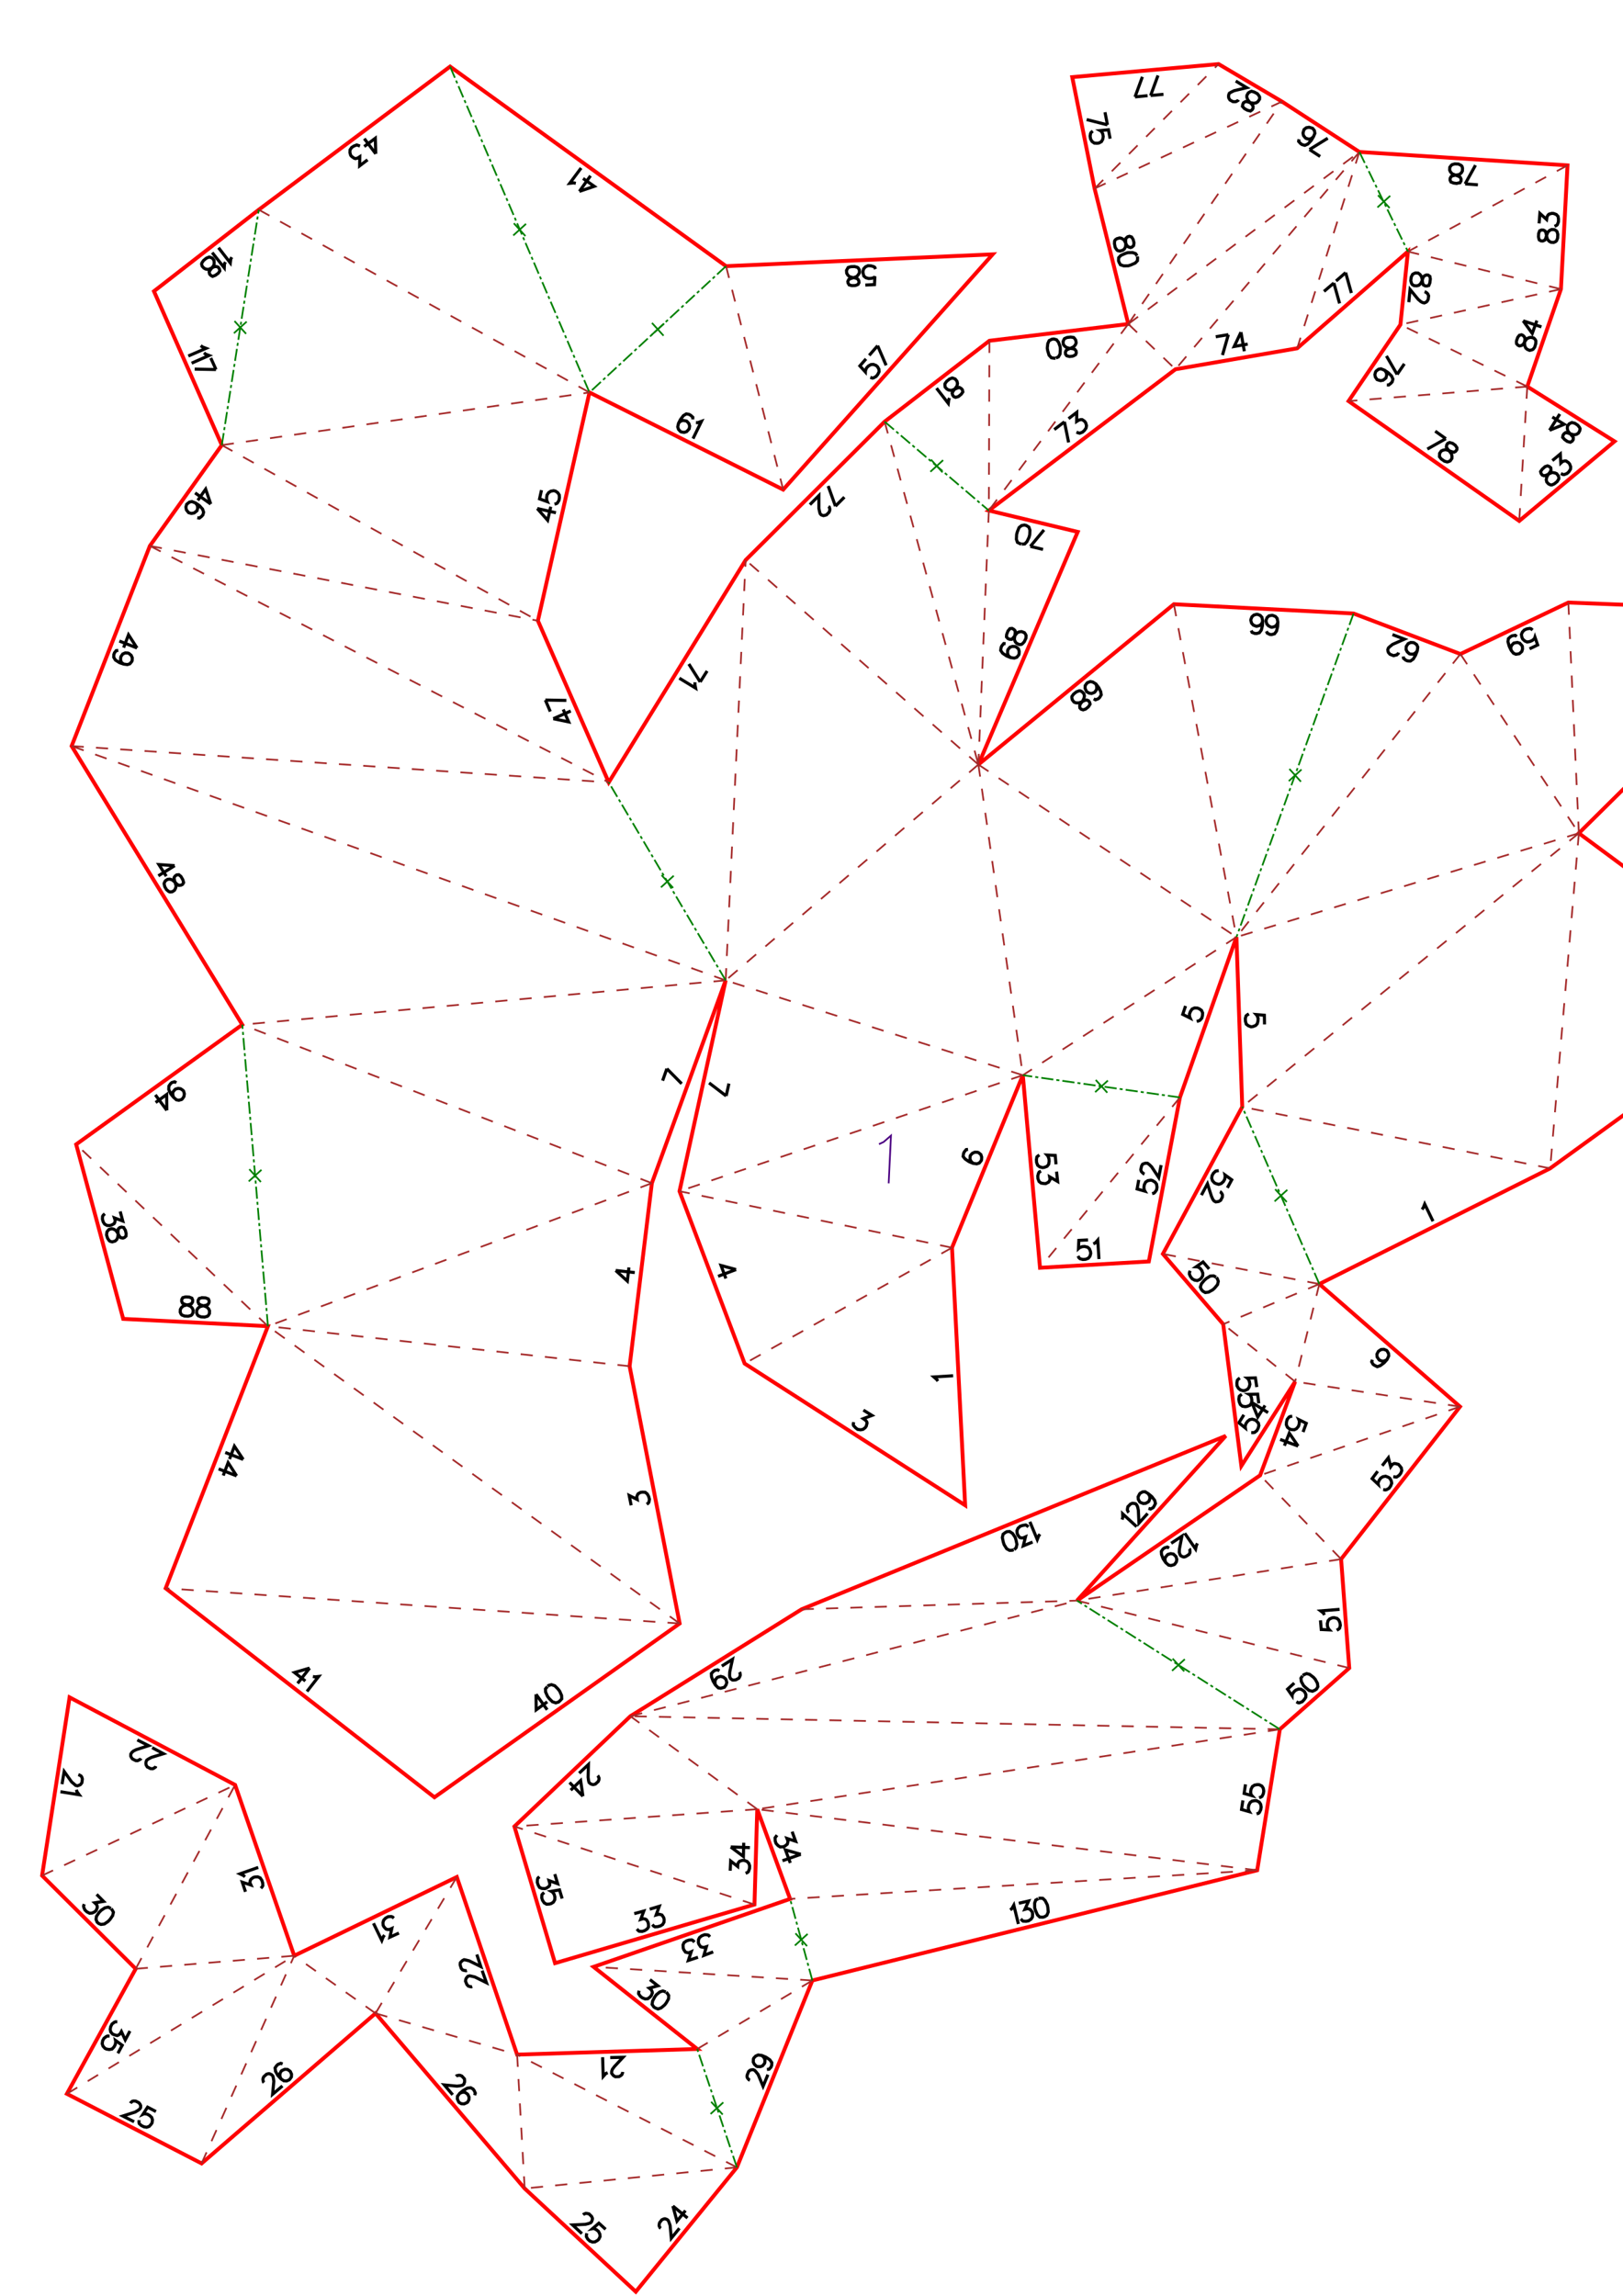 <?xml version="1.0" encoding="UTF-8" standalone="no"?>
<svg
   height="841.89pt"
   viewBox="0 0 533 754"
   width="595.276pt"
   version="1.1"
   id="svg1"
   sodipodi:docname="chat_234_H25_C2x2.svg"
   inkscape:version="1.3 (0e150ed6c4, 2023-07-21)"
   xmlns:inkscape="http://www.inkscape.org/namespaces/inkscape"
   xmlns:sodipodi="http://sodipodi.sourceforge.net/DTD/sodipodi-0.dtd"
   xmlns="http://www.w3.org/2000/svg"
   xmlns:svg="http://www.w3.org/2000/svg">
  <defs
     id="defs1" />
  <sodipodi:namedview
     id="namedview1"
     pagecolor="#ffffff"
     bordercolor="#000000"
     borderopacity="0.25"
     inkscape:showpageshadow="2"
     inkscape:pageopacity="0.0"
     inkscape:pagecheckerboard="0"
     inkscape:deskcolor="#d1d1d1"
     inkscape:document-units="cm"
     showgrid="false"
     inkscape:zoom="0.51969075"
     inkscape:cx="817.79404"
     inkscape:cy="649.42468"
     inkscape:window-width="1920"
     inkscape:window-height="1057"
     inkscape:window-x="-8"
     inkscape:window-y="-8"
     inkscape:window-maximized="1"
     inkscape:current-layer="svg1" />
  <style
     type="text/css"
     id="style1"><![CDATA[
			path {
				fill: none;
				stroke-width: 0.15mm;
			}
		]]></style>
  <g
     id="page_001"
     transform="rotate(2.766,184.267,519.673)">
    <path
       d="m 257.2,162.3 -2.7,-6.5 m 5.5,3.4 -2.8,3.1 m -2.3,0.2 0.3,0.2 0.2,0.6 v 0.5 l -0.2,0.6 -0.8,0.9 -0.6,0.2 -0.4,0.1 -0.7,-0.2 -0.4,-0.4 -0.2,-0.6 -0.3,-1.1 -0.2,-4.2 -2.8,3.1 m -18.1,195.3 -5.8,-4 m 6.5,-0.1 -0.7,4.1 m 80.2,13.7 -0.6,0.1 -0.6,0.8 -0.2,0.5 -0.1,1 0.7,0.8 1.3,0.8 1.4,0.5 1.2,0.1 0.8,-0.3 0.6,-0.8 0.1,-0.3 v -0.9 l -0.3,-0.8 -0.8,-0.6 -0.3,-0.1 h -0.9 l -0.8,0.4 -0.6,0.7 -0.1,0.3 v 1 l 0.4,0.7 0.7,0.6 m -76.1,38.6 -5,-1.1 1.8,4.2 m 3.2,-3.1 -5.8,2.5 m 149.1,-96.1 -0.8,2.8 2.5,1.1 -0.2,-0.4 -0.1,-0.9 0.3,-0.9 0.5,-0.8 0.8,-0.4 h 0.9 l 0.6,0.2 0.8,0.5 0.4,0.8 v 0.9 l -0.2,0.9 -0.6,0.7 -0.4,0.2 -0.6,0.2 m -43.9,49.1 -0.4,-2.9 h -2.7 l 0.3,0.3 0.4,0.9 0.1,0.8 -0.1,1 -0.5,0.7 -0.9,0.4 -0.6,0.1 -0.9,-0.2 -0.7,-0.5 -0.4,-0.9 -0.1,-0.9 0.1,-0.9 0.3,-0.3 0.5,-0.4 m 5.9,5.2 0.5,3.2 -2.7,-1.4 0.2,0.9 -0.3,0.6 -0.2,0.3 -0.9,0.5 h -0.6 l -0.9,-0.1 -0.7,-0.5 -0.4,-0.9 -0.1,-0.9 0.2,-0.9 0.2,-0.4 0.6,-0.3 m 16.5,21.8 -3,0.3 v 2.7 l 0.3,-0.3 0.9,-0.4 0.8,-0.1 1,0.2 0.6,0.5 0.4,0.9 0.1,0.6 -0.2,0.9 -0.5,0.7 -0.9,0.4 -0.9,0.1 -0.9,-0.2 -0.4,-0.3 -0.3,-0.6 m 4.8,-4.2 0.6,-0.3 0.8,-1 0.7,6.2 m 11.8,-26.6 -0.4,3 2.6,0.6 -0.2,-0.3 -0.2,-0.9 0.1,-0.9 0.4,-0.9 0.7,-0.5 1,-0.2 0.5,0.1 0.9,0.5 0.5,0.6 0.2,1 -0.1,0.9 -0.5,0.8 -0.3,0.3 -0.6,0.2 m -2.8,-6.3 -0.3,-0.1 -0.5,-0.4 -0.3,-0.3 -0.2,-0.6 0.2,-1.2 0.3,-0.6 0.4,-0.2 0.6,-0.2 h 0.6 l 0.6,0.4 0.8,0.7 2.5,3.4 0.6,-4.1 M 345,221.4 l 0.6,0.3 0.9,-0.4 0.4,-0.4 0.5,-0.9 -0.2,-1 -0.7,-1.3 -1,-1.2 -1.1,-0.6 -0.8,-0.1 -0.9,0.4 -0.2,0.2 -0.5,0.8 v 0.9 l 0.4,0.8 0.2,0.3 0.8,0.4 0.8,0.1 0.9,-0.4 0.2,-0.2 0.5,-0.8 v -0.9 l -0.3,-0.9 m -2.1,7.6 0.5,-0.9 -0.2,-0.6 -0.4,-0.5 -0.6,-0.2 -0.7,0.2 -1.1,0.6 -0.8,0.3 h -0.9 l -0.6,-0.2 -0.6,-0.7 -0.2,-0.7 V 221 l 0.5,-0.8 0.9,-0.8 0.9,-0.4 h 0.4 l 0.6,0.3 0.6,0.6 0.2,0.7 -0.1,0.8 -0.4,0.9 -0.7,1 -0.2,0.6 0.1,0.7 0.4,0.4 0.7,0.2 0.8,-0.3 1,-0.9 m 57.1,-27.5 0.3,0.6 0.9,0.4 h 0.6 l 0.9,-0.3 0.6,-0.9 0.3,-1.5 v -1.5 l -0.3,-1.2 -0.6,-0.6 -0.9,-0.3 h -0.3 l -0.9,0.2 -0.6,0.6 -0.3,0.9 v 0.3 l 0.3,0.9 0.6,0.6 0.9,0.4 h 0.3 l 0.9,-0.3 0.6,-0.6 0.3,-0.9 m -8.6,3.2 0.3,0.6 0.9,0.3 h 0.6 l 0.9,-0.3 0.6,-0.9 0.3,-1.5 v -1.5 l -0.3,-1.2 -0.6,-0.6 -0.9,-0.3 h -0.3 l -0.9,0.3 -0.6,0.6 -0.3,0.9 v 0.3 l 0.3,0.9 0.6,0.6 0.9,0.3 h 0.3 l 0.9,-0.3 0.6,-0.6 0.3,-0.9 m 46.7,9.4 0.1,0.6 0.8,0.6 0.6,0.2 h 0.9 l 0.9,-0.7 0.7,-1.3 0.5,-1.5 0.1,-1.2 -0.4,-0.8 -0.8,-0.5 -0.3,-0.1 h -0.9 l -0.8,0.4 -0.5,0.8 -0.1,0.2 v 1 l 0.4,0.7 0.7,0.6 0.3,0.1 h 1 l 0.7,-0.4 0.6,-0.8 m -6.1,0.9 -0.1,0.3 -0.5,0.5 -0.4,0.1 -0.6,0.2 -1.2,-0.4 -0.5,-0.5 -0.2,-0.4 -0.1,-0.6 0.2,-0.6 0.5,-0.5 0.8,-0.7 3.8,-1.9 -4,-1.3 m -35.8,129.9 -0.2,-3 -2.7,-0.1 0.3,0.3 0.4,0.9 v 0.9 l -0.2,0.9 -0.5,0.6 -0.9,0.4 -0.6,0.1 -0.9,-0.3 -0.7,-0.5 -0.3,-0.9 -0.1,-0.9 0.2,-0.9 0.3,-0.3 0.6,-0.4 m 59.9,61.4 0.4,-0.6 0.4,-1.2 3,5.5 m -68,-7.7 1.3,-2.7 -2.3,-1.5 0.1,0.4 -0.1,1 -0.4,0.8 -0.7,0.7 -0.8,0.3 -0.9,-0.2 -0.5,-0.2 -0.7,-0.7 -0.3,-0.8 0.1,-0.9 0.4,-0.8 0.7,-0.7 0.4,-0.1 0.6,-0.1 m 0.7,6.9 0.3,0.1 0.4,0.5 0.2,0.4 v 0.7 l -0.5,1.1 -0.6,0.4 -0.4,0.1 -0.6,0.1 -0.6,-0.3 -0.4,-0.5 -0.5,-1 -1.5,-4 -1.8,3.8 m 3.7,24.1 -2.1,-2.2 -2.2,1.7 h 0.5 l 0.8,0.4 0.6,0.7 0.4,0.9 v 0.8 l -0.4,0.8 -0.5,0.5 -0.8,0.4 -0.9,-0.1 -0.8,-0.4 -0.6,-0.7 -0.4,-0.8 v -0.5 l 0.2,-0.6 m 8.6,1.7 -0.8,-0.4 -1.1,0.1 -1.3,0.9 -0.6,0.6 -0.9,1.2 -0.3,1.1 0.4,0.8 0.5,0.5 0.8,0.4 1.1,-0.2 1.3,-0.8 0.6,-0.6 0.9,-1.2 0.2,-1.1 -0.4,-0.9 -0.3,-0.3 m 52.5,24.5 -0.2,0.7 0.5,0.8 0.5,0.3 0.9,0.4 1,-0.4 1.2,-1 0.9,-1.1 0.5,-1.2 -0.1,-0.8 -0.5,-0.8 -0.2,-0.2 -0.9,-0.3 -0.9,0.1 -0.7,0.5 -0.2,0.2 -0.4,0.9 0.1,0.9 0.6,0.8 0.2,0.2 0.9,0.3 0.8,-0.1 0.8,-0.5 m -46.1,20.4 -1.5,2.7 2.2,1.6 -0.1,-0.5 0.2,-0.9 0.5,-0.8 0.7,-0.6 0.8,-0.2 0.9,0.2 0.5,0.3 0.7,0.7 0.2,0.8 -0.2,0.9 -0.4,0.8 -0.7,0.6 -0.5,0.1 h -0.6 m -0.3,-9.9 2.2,4.7 2.2,-3.9 m -4.4,-0.8 5.5,3.1 m -4.1,-8.2 -0.6,-3 -2.7,0.2 0.4,0.3 0.4,0.8 0.2,0.9 -0.2,0.9 -0.4,0.7 -0.9,0.5 -0.6,0.1 -0.9,-0.2 -0.7,-0.5 -0.5,-0.8 -0.1,-0.9 0.1,-0.9 0.3,-0.4 0.5,-0.4 m 6.6,8 -0.5,-3 -2.8,0.2 0.4,0.2 0.4,0.8 0.2,0.9 -0.1,1 -0.5,0.7 -0.9,0.4 -0.6,0.1 -0.9,-0.1 -0.7,-0.5 -0.4,-0.8 -0.2,-0.9 0.1,-1 0.3,-0.3 0.5,-0.4 m 20.7,11.4 0.9,-2.9 -2.5,-1.1 0.2,0.4 v 1 l -0.2,0.8 -0.6,0.8 -0.7,0.4 h -1 l -0.6,-0.2 -0.7,-0.5 -0.4,-0.8 v -0.9 l 0.2,-0.9 0.6,-0.8 0.4,-0.2 0.6,-0.1 m 2.4,9.7 -3.1,-4.1 -1.4,4.2 m 4.5,-0.1 -6,-1.9 m 32.5,8.9 -1.7,2.5 2.1,1.8 -0.1,-0.4 0.3,-0.9 0.5,-0.8 0.7,-0.5 0.9,-0.2 0.9,0.3 0.5,0.3 0.5,0.8 0.2,0.8 -0.3,0.9 -0.5,0.8 -0.8,0.5 -0.4,0.1 -0.7,-0.1 m -0.7,-7.8 1.9,-2.7 0.9,2.9 0.5,-0.8 0.6,-0.3 h 0.4 l 1,0.2 0.4,0.4 0.6,0.7 0.2,0.9 -0.3,0.9 -0.5,0.7 -0.8,0.6 h -0.4 l -0.7,-0.1 m -240,-249.7 -4,-5.7 m 6.1,2 -2.1,3.7 m -1.7,0.2 v 0.7 l 0.3,1.2 -5.5,-3 m -162.6,69.5 -5.2,-0.1 2.6,3.7 m 2.6,-3.6 -5.2,3.6 m 7.5,-0.1 -0.8,-0.6 -0.7,0.1 -0.5,0.4 -0.3,0.5 0.1,0.7 0.4,1.2 0.3,0.9 -0.2,0.8 -0.3,0.6 -0.7,0.5 -0.7,0.1 -0.4,-0.1 -0.8,-0.6 -0.6,-0.9 -0.3,-1 0.1,-0.4 0.3,-0.6 0.7,-0.5 0.7,-0.1 0.8,0.2 0.8,0.6 0.9,0.8 0.6,0.3 0.7,-0.1 0.5,-0.3 0.3,-0.6 -0.3,-0.9 -0.7,-1.1 m 162.5,55.4 5.1,4.7 m -6.3,-0.7 1.2,-4 m -13.6,67 4,3.3 0.3,-4.5 m -4.3,1.2 6.3,0.4 m 2.5,76.4 -0.8,-3.2 2.7,1.2 -0.2,-0.9 0.2,-0.6 0.2,-0.4 0.8,-0.5 0.6,-0.1 h 0.9 l 0.7,0.5 0.5,0.8 0.3,0.9 -0.1,0.9 -0.2,0.4 -0.5,0.4 M 78,484.4 l -3.1,-4.2 -1.4,4.3 m 4.5,-0.1 -6,-2 m 4.1,7.5 -3,-4.2 -1.4,4.3 m 4.4,-0.1 -6,-2 m -39.8,-268 -3,-4.2 -1.4,4.3 m 4.4,-0.1 -5.9,-2 m 1.8,7.5 -0.8,-0.5 -0.3,-0.8 v -0.9 l 0.1,-0.3 0.5,-0.8 0.8,-0.4 h 0.9 l 0.3,0.1 0.8,0.6 0.4,0.8 v 0.9 l -0.1,0.3 -0.6,0.8 -0.8,0.3 -1.2,-0.1 -1.4,-0.4 -1.4,-0.8 -0.6,-0.9 v -0.9 l 0.2,-0.6 0.5,-0.7 0.7,-0.1 m 143.8,15.5 5.1,0.8 -2,-4 m -3.1,3.2 5.6,-2.8 m -8.5,-3.2 6.9,-0.2 m -5.1,3.9 -1.8,-3.7 m -112.9,-59 -1.9,-4.8 -2.4,3.8 m 4.3,1 -5.3,-3.4 m 1.1,8.1 0.7,0.1 0.7,-0.6 0.4,-0.5 0.2,-0.9 -0.4,-1 -1.1,-1.1 -1.3,-0.8 -1.2,-0.4 -0.8,0.2 -0.7,0.6 -0.2,0.2 -0.2,0.9 0.2,0.9 0.6,0.7 0.2,0.2 0.9,0.2 0.9,-0.2 0.7,-0.6 0.2,-0.2 0.2,-0.9 -0.2,-0.9 -0.6,-0.7 m 112.2,-3.6 3.6,3.7 0.8,-4.5 m -4.4,0.8 6.2,1.1 m -5.1,-7.2 -0.5,2.9 2.6,0.8 -0.2,-0.4 -0.1,-0.9 0.1,-0.9 0.5,-0.8 0.7,-0.5 0.9,-0.2 0.6,0.1 0.8,0.5 0.5,0.7 0.1,0.9 -0.1,0.9 -0.5,0.9 -0.3,0.2 -0.6,0.2 M 100.8,54 l -0.4,-5.1 -3.5,2.9 m 3.9,2.2 -4,-4.8 m 1.4,6.9 -2.5,2.1 -0.1,-3 -0.7,0.5 -0.7,0.2 L 93.8,55.8 93,55.3 92.6,54.9 92.3,54 v -0.9 l 0.5,-0.8 0.7,-0.5 0.9,-0.4 0.4,0.1 0.7,0.2 m 72.7,11.4 4.8,-1.9 -3.8,-2.4 m -1,4.3 3.4,-5.3 m -4.7,2.7 -0.7,-0.1 -1.3,0.2 3.5,-5.2 m 146.8,149.3 h -0.6 l -0.6,0.8 -0.2,0.5 -0.1,1 0.7,0.9 1.3,0.8 1.4,0.5 1.2,0.1 0.8,-0.3 0.6,-0.8 0.1,-0.3 V 207 l -0.3,-0.8 -0.8,-0.6 -0.3,-0.1 h -0.9 l -0.8,0.3 -0.6,0.8 -0.1,0.3 v 0.9 l 0.3,0.8 0.8,0.6 m -1.7,-7.6 v 0.9 l 0.5,0.5 0.5,0.2 h 0.7 l 0.5,-0.5 0.7,-1 0.6,-0.8 0.7,-0.3 0.7,-0.1 0.9,0.3 0.4,0.5 0.2,0.4 v 0.9 l -0.5,1.2 -0.6,0.7 -0.3,0.2 -0.7,0.1 -0.9,-0.4 -0.4,-0.4 -0.4,-0.8 0.1,-1 0.1,-1.2 -0.1,-0.7 -0.4,-0.4 -0.6,-0.3 -0.7,0.1 -0.6,0.8 -0.4,1.2 m 6.4,-29.3 4.2,-5.6 m 0,6.4 -4.2,-0.8 m -2.9,-0.6 1,-0.1 0.7,-0.8 0.6,-1.4 0.2,-0.9 v -1.5 l -0.4,-1 -0.9,-0.5 -0.6,-0.1 -0.9,0.2 -0.8,0.7 -0.5,1.4 -0.2,0.9 v 1.6 l 0.4,1 0.9,0.4 0.4,0.1 m -22.1,-48.2 0.5,-0.8 -0.2,-0.7 -0.4,-0.4 -0.6,-0.3 -0.6,0.2 -1.1,0.5 -0.9,0.4 -0.9,-0.1 -0.6,-0.3 -0.6,-0.6 -0.1,-0.7 v -0.4 l 0.5,-0.8 0.9,-0.8 0.9,-0.4 0.4,0.1 0.6,0.2 0.6,0.7 0.2,0.7 -0.1,0.8 -0.5,0.8 -0.7,1 -0.3,0.7 0.2,0.6 0.4,0.5 0.6,0.2 0.9,-0.3 1,-0.9 m -3.9,1.5 -0.2,0.6 -0.1,1.2 -4.1,-4.8 m 44.3,-12.7 0.8,-0.5 0.2,-0.6 -0.1,-0.6 -0.4,-0.5 -0.6,-0.2 -1.3,-0.1 -0.9,-0.2 -0.7,-0.5 -0.4,-0.5 -0.1,-0.9 0.2,-0.6 0.2,-0.4 0.8,-0.4 1.2,-0.2 1,0.1 0.3,0.3 0.4,0.5 0.2,0.9 -0.2,0.6 -0.5,0.7 -0.9,0.5 -1.1,0.5 -0.5,0.4 -0.2,0.6 0.1,0.6 0.4,0.5 0.9,0.2 1.3,-0.2 m -5.7,0.9 0.8,-0.4 0.5,-1 v -1.5 l -0.1,-0.9 -0.6,-1.4 -0.7,-0.8 -0.9,-0.2 -0.6,0.1 -0.9,0.5 -0.4,1 -0.1,1.5 0.2,0.9 0.5,1.4 0.8,0.8 0.9,0.1 h 0.5 m 3.9,20.7 1.7,6.7 m -4.9,-4 3.2,-2.7 m 1.3,-1.1 2.6,-2.2 0.1,3 0.7,-0.5 0.7,-0.2 h 0.4 l 0.8,0.5 0.4,0.5 0.3,0.9 -0.1,0.8 -0.5,0.8 -0.6,0.6 -0.9,0.4 -0.5,-0.1 -0.6,-0.2 m 48.3,-34.4 -1.6,6.8 m -2.5,-5.9 4.1,-0.9 m 4.1,-1 -2,4.8 4.4,-1 m -2.4,-3.8 1.4,6.2 m 28.3,-23.8 2.2,6.6 m -5.3,-3.7 3.1,-2.9 m 3.7,-3.6 2.2,6.6 m -5.2,-3.7 3,-2.9 m 37.8,-31 3.1,-6.3 m 1.1,6.4 -4.2,-0.1 m -2.6,-0.1 0.9,-0.2 0.3,-0.6 v -0.6 l -0.3,-0.6 -0.6,-0.3 -1.2,-0.4 -0.9,-0.3 -0.6,-0.6 -0.3,-0.6 v -0.9 l 0.4,-0.6 0.3,-0.3 0.9,-0.3 h 1.2 l 0.9,0.4 0.3,0.3 0.2,0.6 v 0.9 l -0.3,0.6 -0.6,0.6 -0.9,0.2 -1.2,0.3 -0.6,0.3 -0.3,0.6 v 0.6 l 0.3,0.6 0.9,0.3 1.3,0.1 M 49.4,366.7 49.1,365.8 V 365 l 0.6,-0.8 0.2,-0.2 0.9,-0.3 0.8,0.1 0.8,0.5 0.2,0.2 0.3,0.9 -0.1,0.9 -0.5,0.8 -0.2,0.2 -0.9,0.3 -0.8,-0.1 -1,-0.8 -1,-1.1 -0.7,-1.4 v -1.1 l 0.5,-0.8 0.4,-0.4 0.9,-0.3 0.6,0.3 m -2.7,9.2 -0.3,-5.2 -3.5,2.8 m 3.8,2.4 -4,-4.9 m -9.7,38.8 1,3.1 -2.8,-0.9 0.3,0.8 -0.1,0.7 -0.2,0.4 -0.8,0.5 -0.6,0.2 h -0.9 l -0.8,-0.4 -0.5,-0.7 -0.3,-0.9 v -0.9 l 0.2,-0.4 0.5,-0.5 m 6.9,5 -0.5,-0.8 -0.7,-0.1 -0.6,0.2 -0.4,0.4 -0.1,0.7 0.1,1.2 -0.1,1 -0.3,0.7 -0.5,0.5 -0.9,0.3 L 31,415 30.6,414.8 30,414 l -0.4,-1.1 0.1,-1 0.2,-0.3 0.4,-0.5 0.9,-0.3 0.6,0.1 0.8,0.4 0.6,0.8 0.6,1 0.5,0.5 0.7,0.1 0.5,-0.2 0.5,-0.5 v -0.9 l -0.4,-1.3 m 20.9,21.2 -0.9,0.3 -0.3,0.6 v 0.6 l 0.3,0.6 0.6,0.3 1.2,0.3 0.9,0.3 0.6,0.6 0.3,0.6 v 0.9 l -0.3,0.6 -0.3,0.3 -0.9,0.3 H 56.5 L 55.6,438 55.3,437.7 55,437.1 v -0.9 l 0.3,-0.6 0.6,-0.6 0.9,-0.3 1.2,-0.3 0.6,-0.3 0.3,-0.6 v -0.6 l -0.3,-0.6 -0.9,-0.3 h -1.3 m 5.5,0 -0.9,0.3 -0.3,0.6 v 0.6 l 0.3,0.6 0.6,0.3 1.2,0.3 0.9,0.3 0.6,0.6 0.3,0.6 v 0.9 l -0.3,0.6 -0.3,0.3 -0.9,0.3 H 61.9 L 61,438 l -0.3,-0.3 -0.3,-0.6 v -0.9 l 0.3,-0.6 0.6,-0.6 0.9,-0.3 1.2,-0.3 0.6,-0.3 0.3,-0.6 v -0.6 L 64,432.3 63.1,432 h -1.4 m -15.3,-312.3 0.6,0.4 1.2,0.4 -5.7,2.8 m 5.1,-1.3 0.5,0.4 1.2,0.4 -5.6,2.8 m 8.1,1.7 -7,0.2 m 5.1,-3.9 1.9,3.7 m 3.4,-37.1 -0.3,0.6 -0.1,1.3 -4.1,-4.8 m 2.5,4.6 -0.3,0.6 v 1.3 L 48.7,89 m 2.3,6.7 0.5,-0.8 -0.2,-0.7 -0.4,-0.5 -0.6,-0.2 -0.7,0.1 -1.1,0.6 -0.8,0.4 -0.9,-0.1 -0.6,-0.3 -0.6,-0.6 -0.2,-0.7 0.1,-0.4 0.5,-0.8 0.9,-0.8 0.9,-0.4 0.4,0.1 0.6,0.2 0.6,0.7 0.1,0.7 V 93 l -0.5,0.8 -0.7,1 -0.3,0.6 0.2,0.7 0.4,0.4 0.6,0.3 0.9,-0.4 1,-0.8 m 341.3,401.2 -0.3,0.7 -0.2,1.2 -3.8,-5 m 1.7,5 0.2,0.2 0.1,0.7 v 0.4 l -0.3,0.6 -1,0.7 -0.6,0.2 -0.5,-0.1 -0.6,-0.3 -0.3,-0.5 -0.2,-0.6 v -1.1 l 0.6,-4.2 -3.4,2.5 m -1.5,6.4 -0.3,-0.9 0.1,-0.8 0.6,-0.8 0.2,-0.2 0.9,-0.3 0.9,0.1 0.7,0.6 0.2,0.2 0.3,0.9 -0.1,0.8 -0.5,0.8 -0.3,0.2 -0.9,0.3 -0.8,-0.1 -1,-0.8 -0.9,-1.2 -0.6,-1.4 -0.1,-1 0.5,-0.8 0.5,-0.4 0.9,-0.3 0.6,0.3 m 50.8,21.3 0.4,3 h 2.7 l -0.3,-0.3 -0.4,-0.8 -0.1,-0.9 0.2,-1 0.5,-0.6 0.8,-0.4 0.6,-0.1 1,0.2 0.6,0.5 0.4,0.8 0.2,0.9 -0.2,1 -0.3,0.3 -0.6,0.4 m -4.3,-4.8 -0.3,-0.6 -1,-0.7 6.2,-0.8 m -13.7,24.9 -2.1,2.1 1.6,2.1 v -0.4 l 0.5,-0.9 0.6,-0.6 0.9,-0.4 h 0.8 l 0.9,0.5 0.4,0.4 0.4,0.8 v 0.9 l -0.5,0.8 -0.6,0.7 -0.9,0.4 H 428 l -0.6,-0.3 m 1.6,-8.6 -0.5,0.8 0.2,1.1 0.8,1.3 0.7,0.6 1.2,0.9 1.1,0.2 0.8,-0.4 0.5,-0.4 0.4,-0.8 -0.2,-1.1 -0.8,-1.3 -0.6,-0.6 -1.3,-0.9 -1,-0.2 -0.9,0.4 -0.3,0.3 m -184.9,7.8 0.2,0.3 0.1,0.7 -0.1,0.4 -0.3,0.6 -1,0.6 -0.7,0.1 H 242 l -0.6,-0.4 -0.3,-0.5 -0.1,-0.6 v -1.1 l 0.7,-4.2 -3.4,2.4 m -1.8,6.3 -0.2,-0.9 0.1,-0.8 0.6,-0.8 0.2,-0.1 0.9,-0.3 0.9,0.2 0.7,0.5 0.2,0.3 0.3,0.9 -0.2,0.8 -0.5,0.8 -0.3,0.1 -0.9,0.3 -0.8,-0.1 -1,-0.9 -0.8,-1.2 -0.6,-1.4 -0.1,-1.1 0.6,-0.7 0.5,-0.4 0.9,-0.2 0.6,0.3 m -38.3,36.3 0.2,0.2 0.3,0.6 v 0.5 l -0.2,0.6 -0.9,0.9 -0.6,0.2 h -0.4 l -0.6,-0.2 -0.5,-0.4 -0.2,-0.6 -0.2,-1.1 -0.1,-4.2 -2.9,3 m 1.6,7.5 -1,-5.1 -3.1,3.3 m 4.1,1.8 -4.6,-4.3 m 54.1,26.4 v -3.2 l 2.4,1.7 v -0.9 l 0.3,-0.6 0.3,-0.3 0.9,-0.3 h 0.6 l 0.9,0.3 0.6,0.6 0.3,0.8 v 0.9 l -0.3,1 -0.3,0.3 -0.6,0.3 m -5.3,-8.4 4.3,2.9 -0.1,-4.5 m -4.2,1.6 6.3,-0.1 m -36.9,23.5 3.1,-1 -0.9,2.8 0.8,-0.3 0.7,0.1 0.4,0.2 0.5,0.7 0.2,0.6 0.1,1 -0.4,0.7 -0.8,0.6 -0.8,0.3 h -1 l -0.3,-0.2 -0.5,-0.5 m 3.9,-6.7 3.1,-1.1 -0.9,2.9 0.9,-0.3 0.6,0.1 0.4,0.1 0.6,0.8 0.2,0.6 v 0.9 l -0.4,0.8 -0.7,0.5 -0.9,0.3 -0.9,0.1 -0.4,-0.2 -0.5,-0.5 m -32.8,-15 1.1,3.1 -2.9,-0.9 0.3,0.9 v 0.6 l -0.2,0.4 -0.8,0.6 -0.5,0.2 h -1 l -0.8,-0.3 -0.5,-0.8 -0.3,-0.8 v -1 l 0.1,-0.4 0.5,-0.5 m 7.8,6.8 -1,-2.8 -2.7,0.6 0.4,0.2 0.6,0.7 0.3,0.9 v 0.9 l -0.4,0.8 -0.7,0.5 -0.6,0.2 -0.9,0.1 -0.8,-0.4 -0.6,-0.8 -0.3,-0.8 v -1 l 0.2,-0.3 0.5,-0.5 m 227.8,-41.3 -0.3,3 2.6,0.6 -0.2,-0.3 -0.2,-0.9 0.1,-0.9 0.4,-0.9 0.6,-0.5 0.9,-0.2 h 0.6 l 0.9,0.4 0.5,0.7 0.2,0.9 -0.1,0.9 -0.4,0.9 -0.3,0.3 -0.6,0.2 m -4.1,-9.5 -0.3,3 2.6,0.6 -0.3,-0.3 -0.2,-0.9 0.1,-0.9 0.4,-0.9 0.7,-0.5 0.9,-0.2 h 0.6 l 0.9,0.4 0.5,0.7 0.2,0.9 -0.1,0.9 -0.4,0.9 -0.3,0.2 -0.6,0.3 m -152.7,18.5 1.3,3.1 -2.9,-0.8 0.4,0.9 -0.1,0.6 -0.1,0.4 -0.8,0.7 -0.5,0.2 -1,0.1 -0.7,-0.4 -0.7,-0.7 -0.3,-0.8 -0.1,-1 0.2,-0.3 0.4,-0.6 m 8.1,5.9 -5.1,-1.2 1.8,4.2 m 3.3,-3 -5.9,2.4 m 75.5,12.5 0.5,-0.4 0.6,-1.2 1.8,6.1 m -0.2,-6.8 3.2,-0.9 -1.1,2.8 0.9,-0.3 0.7,0.2 0.3,0.2 0.6,0.7 0.1,0.6 v 1 l -0.4,0.7 -0.8,0.6 -0.8,0.2 h -1 l -0.3,-0.2 -0.5,-0.5 m 5.4,-6.9 -0.8,0.5 -0.3,1 0.1,1.6 0.3,0.8 0.7,1.4 0.8,0.7 h 1 l 0.6,-0.2 0.7,-0.5 0.4,-1.1 -0.2,-1.5 -0.2,-0.8 -0.8,-1.4 -0.8,-0.7 h -0.9 l -0.5,0.1 m -105.9,22.7 -3,1.3 0.7,-2.9 -0.8,0.3 -0.7,-0.1 -0.4,-0.1 -0.6,-0.8 -0.2,-0.5 v -1 l 0.3,-0.7 0.7,-0.6 0.9,-0.4 h 0.9 l 0.4,0.1 0.5,0.5 m -3.6,6.9 -3.1,1.2 0.8,-2.9 -0.8,0.4 -0.7,-0.1 -0.4,-0.1 -0.6,-0.8 -0.2,-0.5 -0.1,-1 0.3,-0.8 0.8,-0.6 0.8,-0.3 0.9,-0.1 0.4,0.2 0.5,0.5 m -14,13 2.7,1.9 -2.8,0.9 0.7,0.5 0.3,0.6 0.1,0.4 -0.3,0.9 -0.4,0.5 -0.7,0.6 -0.9,0.1 -0.9,-0.3 -0.7,-0.5 -0.6,-0.8 V 653 l 0.1,-0.6 m 8.8,0 -1,-0.3 -1,0.4 -1.1,1 -0.5,0.8 -0.6,1.3 -0.1,1.1 0.6,0.8 0.5,0.3 0.9,0.3 1,-0.4 1.1,-1 0.5,-0.7 0.7,-1.4 v -1.1 l -0.6,-0.8 -0.3,-0.2 m 28.9,27.5 -0.3,-0.1 -0.5,-0.5 -0.2,-0.4 v -0.6 l 0.4,-1.2 0.4,-0.4 0.4,-0.2 0.7,-0.1 0.5,0.2 0.5,0.5 0.7,0.8 1.8,3.8 1.4,-3.9 m -2.3,-6.2 0.7,0.6 0.4,0.8 v 0.9 l -0.1,0.3 -0.6,0.8 -0.7,0.3 h -1 l -0.3,-0.1 -0.7,-0.6 -0.4,-0.7 v -1 l 0.1,-0.3 0.6,-0.7 0.8,-0.4 1.2,0.1 1.4,0.5 1.3,0.8 0.7,0.9 v 0.9 l -0.2,0.6 -0.6,0.7 -0.7,0.1 m -47.3,3.1 v 0.3 l -0.2,0.6 -0.3,0.3 -0.6,0.4 -1.2,0.1 -0.6,-0.3 -0.3,-0.3 -0.4,-0.5 v -0.6 l 0.2,-0.7 0.6,-0.9 2.7,-3.2 -4.2,0.3 m -0.6,5 -0.6,0.3 -0.8,1 -0.5,-6.3 m -47.8,8.6 0.2,-0.2 0.7,-0.2 h 0.4 l 0.6,0.2 0.9,0.9 0.1,0.6 v 0.4 l -0.2,0.7 -0.4,0.4 -0.7,0.2 -1.1,0.2 -4.2,-0.2 2.9,3.1 m 7.2,-0.2 0.2,-0.7 -0.4,-0.8 -0.4,-0.5 -0.8,-0.4 -1.1,0.2 -1.3,0.8 -1.1,1 -0.7,1 v 0.9 l 0.4,0.8 0.2,0.3 0.8,0.4 h 0.9 l 0.8,-0.4 0.3,-0.2 0.4,-0.8 V 690 l -0.4,-0.8 -0.2,-0.2 -0.8,-0.5 H 160 l -0.9,0.4 m 2.4,-35.2 -0.3,0.1 -0.6,-0.1 -0.4,-0.1 -0.5,-0.5 -0.5,-1.1 0.1,-0.7 0.2,-0.4 0.4,-0.5 0.6,-0.2 0.6,0.1 1.1,0.2 3.9,1.7 -1.6,-3.9 m -5,0.2 -0.3,0.1 -0.7,-0.1 -0.4,-0.1 -0.5,-0.5 -0.4,-1.1 v -0.7 l 0.2,-0.3 0.5,-0.5 0.5,-0.3 0.7,0.1 1,0.2 3.9,1.7 -1.5,-3.9 m -25.9,-5.8 -2.9,1.5 0.5,-2.9 -0.8,0.4 h -0.7 l -0.4,-0.1 -0.7,-0.7 -0.3,-0.5 -0.1,-0.9 0.2,-0.8 0.6,-0.7 0.8,-0.5 1,-0.1 0.4,0.1 0.5,0.4 m -2.8,5.7 -0.4,0.6 -0.4,1.2 -3,-5.5 m 279,-596.7 5.8,-4 m -2.2,6.1 -3.6,-2.1 m -3.6,-3.2 -0.1,0.7 0.7,0.7 0.5,0.3 0.9,0.2 1,-0.5 1,-1.2 0.7,-1.3 0.4,-1.1 -0.2,-0.9 -0.6,-0.7 -0.3,-0.1 -0.9,-0.2 -0.9,0.2 -0.7,0.6 -0.1,0.3 -0.2,0.9 0.2,0.8 0.6,0.7 0.3,0.2 0.9,0.2 0.8,-0.2 0.7,-0.7 m -57.6,36.5 -0.5,-0.7 -0.7,-0.2 -0.6,0.2 -0.5,0.5 -0.1,0.6 0.1,1.3 v 0.9 l -0.4,0.8 -0.5,0.4 -0.9,0.3 -0.7,-0.1 -0.3,-0.2 -0.6,-0.8 -0.3,-1.2 v -0.9 l 0.2,-0.4 0.5,-0.4 0.9,-0.3 0.6,0.1 0.8,0.4 0.5,0.8 0.6,1.1 0.5,0.4 0.7,0.2 0.5,-0.2 0.5,-0.5 0.1,-0.9 -0.4,-1.3 m 1.6,5.5 -0.5,-0.7 -1,-0.3 -1.6,0.1 -0.8,0.3 -1.4,0.7 -0.7,0.8 v 1 l 0.2,0.5 0.5,0.8 1.1,0.3 1.5,-0.1 0.8,-0.3 1.4,-0.7 0.7,-0.8 v -1 l -0.1,-0.4 m 33.9,-49.7 0.9,0.2 0.5,-0.4 0.3,-0.5 v -0.7 l -0.4,-0.6 -0.9,-0.8 -0.6,-0.7 -0.3,-0.8 V 21 l 0.4,-0.8 0.6,-0.4 0.4,-0.2 0.9,0.2 1.1,0.5 0.6,0.7 0.2,0.4 v 0.7 l -0.5,0.8 -0.5,0.4 -0.8,0.2 -1,-0.1 -1.2,-0.3 h -0.6 l -0.6,0.4 -0.2,0.5 -0.1,0.7 0.7,0.7 1.2,0.6 m -3.3,-3.4 -0.1,0.2 -0.6,0.4 -0.4,0.1 h -0.7 l -1,-0.5 -0.4,-0.6 -0.1,-0.4 v -0.6 l 0.2,-0.6 0.6,-0.4 0.9,-0.5 4.1,-1.2 -3.7,-2 m -41.4,16.4 -6.9,-1.4 m 5.9,-2.7 1,4.1 m 1.1,4.5 -0.7,-2.9 -2.7,0.4 0.4,0.2 0.5,0.8 0.2,0.9 -0.1,0.9 -0.4,0.8 -0.8,0.5 -0.6,0.1 h -0.9 l -0.8,-0.5 -0.5,-0.8 -0.2,-0.9 0.1,-0.9 0.2,-0.4 0.5,-0.4 m 18.4,-12.6 2.1,-6.7 m 2.1,6.1 -4.2,0.6 m -5.1,0.7 2.1,-6.7 m 2,6.1 -4.1,0.6 m 134.6,39.6 0.3,0.9 0.6,0.3 h 0.6 l 0.6,-0.3 0.3,-0.6 0.3,-1.2 0.3,-0.9 0.6,-0.6 0.6,-0.3 h 0.9 l 0.6,0.3 0.3,0.3 0.3,0.9 v 1.2 l -0.3,0.9 -0.3,0.3 -0.6,0.3 h -0.9 l -0.6,-0.3 -0.6,-0.6 -0.3,-0.9 -0.3,-1.2 -0.3,-0.6 -0.6,-0.3 h -0.6 l -0.6,0.3 -0.3,0.9 V 63 m 0,-4.6 0.1,-3.3 2.3,1.9 0.1,-0.9 0.3,-0.6 0.3,-0.3 0.9,-0.3 h 0.6 l 0.9,0.3 0.6,0.6 0.2,0.9 v 0.9 l -0.3,0.9 -0.3,0.3 -0.6,0.3 m -39.9,19.3 -0.2,-0.9 -0.6,-0.4 h -0.6 l -0.6,0.3 -0.4,0.5 -0.3,1.2 -0.4,0.9 -0.6,0.6 -0.6,0.2 h -0.9 l -0.6,-0.3 -0.3,-0.4 -0.3,-0.9 0.1,-1.2 0.4,-0.9 0.3,-0.2 0.6,-0.3 h 0.9 l 0.6,0.4 0.5,0.6 0.3,0.9 0.2,1.2 0.3,0.7 0.6,0.3 h 0.6 l 0.6,-0.2 0.3,-0.9 0.1,-1.4 m -1.7,4.4 0.3,0.1 0.5,0.3 0.3,0.3 0.3,0.6 -0.1,1.2 -0.3,0.6 -0.3,0.3 -0.6,0.3 -0.6,-0.1 -0.6,-0.3 -0.9,-0.7 -2.8,-3.1 -0.2,4.2 m 35.9,11 0.1,0.9 0.5,0.5 0.5,0.2 0.7,-0.2 0.5,-0.4 0.6,-1.1 0.5,-0.8 0.8,-0.4 0.6,-0.1 0.9,0.2 0.5,0.5 0.2,0.4 v 0.9 l -0.3,1.2 -0.5,0.7 -0.4,0.2 -0.7,0.2 -0.8,-0.3 -0.5,-0.4 -0.4,-0.8 -0.1,-0.9 0.1,-1.3 -0.2,-0.6 -0.5,-0.5 -0.5,-0.2 -0.7,0.2 -0.5,0.7 -0.4,1.3 m 1.9,-6.8 3.2,4 1.3,-4.3 m -4.5,0.3 6.1,1.7 m 1.2,105.8 2.6,-1.4 -1,-2.5 -0.1,0.4 -0.7,0.7 -0.8,0.4 -0.9,0.2 -0.8,-0.3 -0.7,-0.6 -0.3,-0.6 -0.2,-0.9 0.3,-0.8 0.6,-0.7 0.8,-0.4 1,-0.2 0.4,0.1 0.5,0.4 m -6.7,7 -0.2,-0.9 0.3,-0.8 0.6,-0.7 0.3,-0.1 0.9,-0.2 0.8,0.2 0.7,0.7 0.2,0.3 0.1,0.9 -0.2,0.8 -0.7,0.7 -0.2,0.1 -1,0.2 -0.8,-0.3 -0.8,-0.9 -0.7,-1.3 -0.5,-1.5 0.1,-1 0.7,-0.7 0.5,-0.3 1,-0.2 0.5,0.4 M 209,136.1 v -0.7 l -0.7,-0.6 -0.6,-0.3 -0.9,-0.1 -0.9,0.6 -0.9,1.3 -0.6,1.3 -0.2,1.2 0.3,0.8 0.7,0.7 0.3,0.1 0.9,0.1 0.8,-0.3 0.6,-0.7 0.2,-0.3 0.1,-0.9 -0.3,-0.8 -0.7,-0.7 -0.3,-0.1 -1,-0.1 -0.8,0.3 -0.6,0.7 m 5.7,-0.5 h 0.6 l 1.2,-0.5 -2.5,5.8 m 330,47.8 h 3 l 0.2,-2.8 -0.2,0.4 -0.9,0.3 h -0.9 l -0.9,-0.3 -0.7,-0.6 -0.3,-0.9 v -0.6 l 0.3,-0.9 0.6,-0.6 0.9,-0.3 h 0.9 l 0.9,0.3 0.3,0.2 0.3,0.6 m -8.9,4.3 0.3,0.6 0.9,0.3 h 0.6 l 0.9,-0.3 0.6,-0.9 0.3,-1.5 V 186 l -0.3,-1.2 -0.6,-0.6 -0.9,-0.3 h -0.3 l -0.9,0.3 -0.6,0.6 -0.3,0.9 v 0.3 l 0.3,0.9 0.6,0.6 0.9,0.3 h 0.3 l 0.9,-0.3 0.6,-0.6 0.3,-0.9 m -3.5,29.3 -2,2.2 1.8,2 -0.1,-0.4 0.4,-0.9 0.6,-0.6 0.9,-0.5 h 0.8 l 0.9,0.4 0.4,0.4 0.5,0.8 v 0.9 l -0.4,0.8 -0.6,0.7 -0.8,0.4 -0.4,0.1 -0.7,-0.2 m 2.6,-10.4 2.6,6.5 m -5.4,-3.4 2.8,-3.1 m -443.3,477.5 -0.2,-0.2 -0.2,-0.7 v -0.4 l 0.2,-0.6 0.9,-0.9 0.6,-0.2 h 0.4 l 0.7,0.3 0.4,0.4 0.2,0.7 0.2,1 -0.2,4.3 3.1,-2.9 m -0.3,-7.2 -0.6,-0.2 -0.9,0.4 -0.4,0.4 -0.5,0.8 0.2,1.1 0.8,1.3 1.1,1.1 1,0.6 h 0.9 l 0.8,-0.4 0.2,-0.2 0.5,-0.8 v -0.9 l -0.4,-0.8 -0.2,-0.2 -0.8,-0.5 h -0.9 l -0.8,0.4 -0.3,0.2 -0.4,0.8 v 0.9 l 0.4,0.9 m -49,10.4 0.1,-0.2 0.5,-0.5 0.4,-0.1 h 0.7 l 1.1,0.5 0.4,0.5 0.2,0.4 v 0.7 l -0.3,0.5 -0.5,0.4 -0.9,0.6 -4,1.5 3.8,1.7 m 7,-3.7 -2.8,-1.3 -1.4,2.4 0.4,-0.2 1,0.1 0.8,0.4 0.7,0.6 0.3,0.8 -0.1,1 -0.3,0.5 -0.6,0.7 -0.8,0.3 -0.9,-0.1 -0.9,-0.4 -0.7,-0.6 -0.1,-0.4 v -0.7 m -4.4,-29.1 -1.4,3 -1.4,-2.7 -0.4,0.8 -0.5,0.4 -0.4,0.2 -0.9,-0.2 -0.6,-0.2 -0.7,-0.7 -0.2,-0.8 0.1,-0.9 0.4,-0.9 0.7,-0.6 0.4,-0.2 h 0.6 m 0.7,10.3 1.3,-2.7 -2.3,-1.5 0.1,0.4 -0.1,1 -0.4,0.8 -0.6,0.7 -0.9,0.2 -0.9,-0.1 -0.5,-0.2 -0.7,-0.7 -0.3,-0.8 0.1,-1 0.4,-0.8 0.7,-0.6 0.4,-0.2 h 0.7 m 42.3,-49.5 -1.2,-3.1 2.9,0.8 -0.4,-0.8 0.1,-0.7 0.2,-0.4 0.7,-0.6 0.5,-0.2 1,-0.1 0.8,0.3 0.6,0.8 0.3,0.8 0.1,0.9 -0.2,0.4 -0.4,0.5 m -5.4,-3.5 -0.5,-0.4 -1.2,-0.5 5.9,-2.4 m -52.6,11.4 2.4,2.2 -2.9,0.6 0.7,0.6 0.2,0.6 v 0.4 l -0.3,0.9 -0.5,0.5 -0.8,0.4 -0.8,0.1 -0.9,-0.4 -0.7,-0.6 -0.4,-0.8 -0.1,-0.5 0.2,-0.6 m 8.8,1 -0.9,-0.4 -1.1,0.3 -1.2,0.9 -0.6,0.7 -0.8,1.3 -0.1,1 0.4,0.9 0.5,0.4 0.8,0.3 1.1,-0.2 1.2,-0.9 0.6,-0.7 0.8,-1.3 0.2,-1.1 -0.5,-0.8 -0.3,-0.3 m 12.4,-47.5 -0.1,0.3 -0.5,0.4 -0.4,0.2 h -0.7 l -1.1,-0.5 -0.4,-0.6 -0.1,-0.4 v -0.6 l 0.2,-0.6 0.5,-0.4 1,-0.6 3.9,-1.4 -3.8,-1.8 m -3.5,3.7 -0.1,0.2 -0.6,0.4 -0.4,0.2 h -0.6 l -1.1,-0.5 -0.4,-0.5 -0.2,-0.4 v -0.7 l 0.3,-0.5 0.5,-0.5 0.9,-0.5 4,-1.5 -3.8,-1.7 m -18.8,12.3 0.3,0.1 0.6,0.3 0.3,0.4 0.2,0.6 -0.1,1.2 -0.4,0.6 -0.3,0.2 -0.7,0.3 -0.6,-0.1 -0.5,-0.4 -0.9,-0.7 -2.6,-3.3 -0.5,4.2 m 4.8,1.6 0.2,0.6 0.8,1 -6.2,-0.7 m 240.2,-507 3,-0.3 v -2.7 l -0.2,0.4 -0.9,0.3 -0.9,0.1 -0.9,-0.2 -0.7,-0.5 -0.3,-0.9 -0.1,-0.6 0.2,-0.9 0.6,-0.7 0.8,-0.4 h 0.9 l 0.9,0.2 0.4,0.2 0.3,0.6 m -6.3,5.7 0.8,-0.4 0.3,-0.6 -0.1,-0.6 -0.3,-0.5 -0.6,-0.3 -1.3,-0.2 -0.9,-0.2 -0.6,-0.5 -0.4,-0.6 -0.1,-0.9 0.3,-0.6 0.2,-0.4 0.9,-0.3 1.2,-0.1 0.9,0.2 0.3,0.2 0.4,0.6 0.1,0.9 -0.3,0.6 -0.5,0.7 -0.9,0.4 -1.1,0.4 -0.6,0.3 -0.3,0.7 0.1,0.5 0.4,0.6 0.9,0.2 1.3,-0.1 m 4.5,23.9 -1.9,2.4 1.9,1.9 v -0.4 l 0.3,-0.9 0.6,-0.7 0.8,-0.5 0.8,-0.1 0.9,0.3 0.5,0.4 0.5,0.8 0.1,0.8 -0.4,0.9 -0.5,0.7 -0.8,0.5 -0.4,0.1 -0.7,-0.2 m 1.9,-10.5 3.1,6.3 m -5.7,-3 2.6,-3.3 m 36.2,338.7 -0.4,-0.5 -1,-0.8 6.3,-0.7 m -28.9,12.7 2.9,1.6 -2.8,1.2 0.8,0.5 0.4,0.5 0.1,0.4 -0.2,1 -0.3,0.5 -0.7,0.6 -0.8,0.2 -1,-0.1 -0.7,-0.5 -0.7,-0.7 -0.1,-0.4 0.1,-0.7 m 261.8,-172.6 2.5,1.7 1.7,-2.1 -0.4,0.1 -0.9,-0.3 -0.7,-0.5 -0.6,-0.7 -0.2,-0.9 0.3,-0.9 0.3,-0.5 0.8,-0.6 0.8,-0.1 0.9,0.2 0.8,0.5 0.5,0.8 0.1,0.4 -0.1,0.7 m -8.5,0.4 0.9,0.2 0.6,-0.3 0.3,-0.5 0.1,-0.7 -0.3,-0.5 -0.8,-1 -0.6,-0.7 -0.2,-0.8 0.1,-0.7 0.5,-0.7 0.6,-0.4 0.4,-0.1 0.9,0.3 1,0.7 0.6,0.7 0.1,0.4 -0.1,0.7 -0.5,0.7 -0.6,0.4 -0.8,0.1 -0.9,-0.2 -1.2,-0.4 -0.7,-0.1 -0.6,0.3 -0.3,0.5 -0.1,0.7 0.6,0.7 1.1,0.8 m -3.4,44.2 0.3,5.2 3.5,-2.8 m -3.8,-2.4 4,4.9 m -0.4,-7.6 -0.6,0.8 0.1,1.1 0.7,1.3 0.6,0.7 1.2,1 1,0.3 0.9,-0.3 0.5,-0.4 0.5,-0.8 -0.1,-1 -0.7,-1.4 -0.6,-0.7 -1.2,-1 -1,-0.3 -0.9,0.3 -0.3,0.3 m -196.6,166.7 -0.4,0.6 -0.4,1.2 -2.7,-5.7 m 1.2,6.6 -3,1.4 0.6,-3 -0.8,0.4 h -0.7 l -0.4,-0.1 -0.6,-0.7 -0.3,-0.6 -0.1,-0.9 0.3,-0.8 0.7,-0.7 0.8,-0.3 1,-0.2 0.4,0.2 0.5,0.4 m -4.3,7.7 0.6,-0.7 0.2,-1.1 -0.4,-1.5 -0.3,-0.8 -0.9,-1.2 -1,-0.6 -0.9,0.1 -0.5,0.3 -0.7,0.6 -0.2,1.1 0.4,1.5 0.3,0.8 0.9,1.3 1,0.5 0.9,-0.1 0.4,-0.2 m 35.1,-11.6 0.2,-0.7 -0.1,-1.2 4.8,4 m -2.8,-4.5 -0.2,-0.2 -0.3,-0.6 v -0.4 l 0.1,-0.7 0.8,-0.9 0.6,-0.3 h 0.4 l 0.7,0.1 0.4,0.4 0.3,0.6 0.3,1.1 0.4,4.2 2.7,-3.3 m -0.1,-6.5 0.5,0.8 0.1,0.8 -0.3,0.9 -0.2,0.2 -0.8,0.5 -0.8,0.1 -0.9,-0.3 -0.3,-0.2 -0.5,-0.8 -0.1,-0.8 0.4,-0.9 0.2,-0.3 0.8,-0.5 0.8,-0.1 1.1,0.6 1.2,0.9 1,1.2 0.3,1 -0.4,0.9 -0.3,0.5 -0.8,0.5 -0.7,-0.2 m 63.6,-375.9 -3.8,-5.9 m 6,2.3 -2.2,3.6 m -3.2,3.6 h 0.6 l 0.7,-0.6 0.4,-0.5 0.2,-0.9 -0.5,-1 -1.1,-1 -1.3,-0.8 -1.2,-0.4 -0.8,0.2 -0.7,0.6 -0.2,0.3 -0.2,0.9 0.2,0.8 0.6,0.8 0.3,0.1 0.9,0.2 0.8,-0.2 0.7,-0.6 0.2,-0.2 0.2,-1 -0.2,-0.8 -0.6,-0.7 m 21.2,21.5 -5.9,3.7 m 2.3,-6 3.6,2.3 m 2.2,1.4 -0.9,-0.2 -0.6,0.3 -0.3,0.5 -0.1,0.7 0.4,0.6 0.8,0.9 0.6,0.7 0.2,0.8 v 0.7 l -0.5,0.8 -0.6,0.3 -0.4,0.1 -0.9,-0.2 -1.1,-0.7 -0.6,-0.7 v -0.4 -0.7 l 0.5,-0.8 0.6,-0.3 0.8,-0.2 0.9,0.2 1.2,0.4 0.7,0.1 0.5,-0.3 0.4,-0.6 v -0.6 l -0.6,-0.8 -1.1,-0.7 m 37.9,-2.3 0.9,0.2 0.6,-0.4 0.3,-0.5 v -0.7 l -0.4,-0.5 -0.9,-0.9 -0.6,-0.7 -0.2,-0.8 v -0.7 l 0.5,-0.8 0.5,-0.3 0.4,-0.2 1,0.2 1,0.6 0.6,0.7 0.2,0.4 -0.1,0.7 -0.4,0.8 -0.6,0.4 -0.8,0.2 -0.9,-0.2 -1.2,-0.3 -0.7,-0.1 -0.5,0.4 -0.3,0.5 -0.1,0.7 0.7,0.7 1.1,0.7 m -6.2,-3.5 4.7,-2.2 -4,-2.2 m -0.7,4.4 3.1,-5.5 m -4.9,18.4 -0.5,0.8 0.2,0.6 0.4,0.5 0.6,0.2 0.7,-0.2 1.1,-0.6 0.8,-0.4 0.9,0.1 0.6,0.2 0.6,0.7 0.2,0.6 v 0.4 l -0.5,0.9 -0.9,0.8 -0.8,0.4 h -0.4 l -0.7,-0.3 -0.6,-0.6 -0.2,-0.7 0.1,-0.8 0.4,-0.9 0.7,-1 0.2,-0.6 -0.1,-0.7 -0.5,-0.4 -0.6,-0.2 -0.8,0.3 -1,1 m 3.3,-3.1 2.5,-2.3 0.3,3 0.6,-0.6 0.7,-0.2 h 0.4 l 0.8,0.5 0.4,0.4 0.4,0.9 v 0.8 l -0.5,0.9 -0.6,0.6 -0.9,0.4 h -0.4 l -0.7,-0.3 M 227.2,730 l -0.3,-0.2 -0.3,-0.6 v -0.4 l 0.1,-0.6 0.7,-1 0.6,-0.3 0.4,-0.1 0.7,0.2 0.4,0.3 0.3,0.6 0.4,1 0.6,4.2 2.5,-3.4 m -2.5,-7.2 1.6,4.9 2.6,-3.6 m -4.2,-1.3 5,3.7 m -34.3,0.6 0.2,-0.2 0.6,-0.3 h 0.4 l 0.7,0.1 0.9,0.8 0.3,0.6 v 0.4 l -0.2,0.7 -0.3,0.4 -0.7,0.3 -1,0.3 -4.2,0.4 3.2,2.7 m 7.7,-1.8 -2.3,-1.9 -2,1.9 0.4,-0.1 0.9,0.4 0.7,0.5 0.5,0.9 0.1,0.8 -0.4,0.9 -0.4,0.4 -0.8,0.5 -0.8,0.1 -0.9,-0.3 -0.7,-0.6 -0.5,-0.8 v -0.5 l 0.1,-0.6 m -25.2,-176 0.3,5.1 3.5,-2.8 m -3.8,-2.3 3.9,4.9 m -0.3,-7.6 -0.6,0.8 0.1,1 0.7,1.4 0.6,0.7 1.1,1 1.1,0.3 0.9,-0.3 0.4,-0.4 0.6,-0.7 -0.1,-1.1 -0.7,-1.4 -0.6,-0.7 -1.1,-1 -1.1,-0.3 -0.9,0.3 -0.3,0.3 m -78.4,-2.2 -4.9,1.7 3.7,2.6 m 1.2,-4.3 -3.7,5.2 m 4.9,-2.5 0.7,0.1 1.2,-0.2 -3.6,5.1"
       id="nums_001"
       stroke="#000000"
       style="stroke-width:1.015;stroke-dasharray:none" />
    <path
       d="m 264.4,619.9 -12.2,-28.9 0.6,31.3 -64.5,22.4 -15.5,-44.2 36.3,-38 54.5,-37.8 136.4,-63.6 -46.2,56.4 58.1,-44 10,-31.3 -16.3,28.5 -8.2,-46.2 -20.9,-22.1 23.7,-49.5 -4.6,-55.6 -16,53.5 -7.6,54.3 -35.6,3.8 -8.7,-62.9 -20.5,57.7 8.4,84.3 -74.6,-43 -24.1,-55.5 11.8,-69.9 -21,67.7 -4.4,60.4 20.5,83.6 -77.7,60.9 L 54.6,527.9 84,440.3 36.4,440.2 18.2,383.7 70.8,341.8 10.4,253.1 32.9,186.2 54.9,152 30.2,102.6 63.3,74.2 l 60.5,-50 93.7,61.1 87.3,-8.1 -65,80.5 -65.1,-28.8 -13.3,75.7 25.8,51.9 41.4,-75.1 43.4,-47.6 33.1,-28.2 45.3,-7.7 -13.2,-43.9 -9.1,-36.2 47.8,-6.6 21.4,11.3 26.2,15.3 68.5,1.1 -0.2,40.7 -9.5,32.5 29.5,16.6 -30,27.6 -57.9,-36.6 15.8,-25.9 1.3,-24.1 -34.8,33.5 -39.6,8.8 -59,49.3 29.5,5.6 -28.9,77.9 61.6,-55.7 59.1,0.2 35.7,11.6 34.6,-18.6 77,-0.7 -69.9,76.2 72.9,48.7 -77,61.7 -73.9,41.6 48.1,38 -36.6,51.9 4.4,35.6 -21.8,21.2 -5.2,46.6 L 273,646.3 251.2,708.8 220,751.2 181.9,719.1 130.2,664 75.5,716 30.2,695.3 50.8,653.2 18.6,624.1 l 6.2,-58.9 55.7,26.1 22.1,55.1 52.1,-28.4 22.6,57.3 59,-4.7 -35.3,-25.3 z"
       id="coupes_001"
       stroke="#ff0000"
       style="stroke-width:1.269"
       sodipodi:nodetypes="ccccccccccccccccccccccccccccccccccccccccccccccccccccccccccccccccccccccccccccccccccccccccccccccccccc" />
    <path
       d="m 308.2,244.8 -79.6,-63.4 m 43.4,-47.6 36.2,111 m -79.5,74.8 -0.1,-138.2 m 79.6,63.4 -79.5,74.8 m 79.5,-74.8 19.5,101.2 m 0,0 -99,-26.4 m 99,26.4 -110.8,43.5 m 90.3,14.2 -90.3,-14.2 M 307.2,403.7 241,445 m 67.2,-200.2 87.4,52.5 m 0,0 -67.9,48.7 m 51.9,4.8 -43.2,58.1 m 33.4,-219.8 25.8,108.2 m 69,-96.4 -69,96.4 m 110.7,-39.5 -110.7,39.5 m 69,-96.4 41.7,56.9 m 0,0 -106.1,95.1 m 102,15.3 -102,-15.3 m 106.1,-95.1 -4.1,110.4 m -73.9,41.6 -51.8,-7.4 m 51.8,7.4 -30.9,14.7 m 30.9,-14.7 -6.4,32.4 m 0,0 -24.5,-17.7 m 79,23.3 -54.5,-5.6 m 54.5,5.6 -64.5,25.7 m 27.9,26.2 -27.9,-26.2 M 228.7,319.6 10.4,253.1 m 0,0 176.8,3.4 m 41.5,63.1 -157.9,22.2 M 207.7,387.3 70.8,341.8 M 207.7,387.3 84,440.3 M 203.3,447.7 84,440.3 m 139.8,91 -139.8,-91 m 139.8,91 -169.2,-3.4 M 32.9,186.2 187.2,256.5 M 32.9,186.2 161.4,204.6 M 54.9,152 161.4,204.6 M 54.9,152 174.7,128.9 M 63.3,74.2 174.7,128.9 m 132.9,32.4 0.6,83.5 m -3.1,-139.2 2.5,55.7 m 42.8,-63.4 -42.8,63.4 M 350.4,97.9 366.6,112 M 350.4,97.9 423.5,37.8 m 0,0 -56.9,74.2 m 56.9,-74.2 -17.3,65.4 M 492,38.9 441,69.7 M 84,440.3 18.2,383.7 m 421.6,116 -86,17.8 m 90.4,17.8 -90.4,-17.8 m -144.7,45 144.7,-45 m 68.6,39 -213.3,6 m 54.5,-37.8 90.2,-7.2 m 68.6,39 -170.2,34.5 m 0,0 -43.1,-28.5 m 43.1,28.5 -79.4,9.5 m 80,21.8 -80,-21.8 m 244.4,2.6 -165,-12.1 m 165,12.1 -152.8,16.8 m 8.6,26.4 -72,-1 m 72,1 -36.7,24.3 m 14.9,38.2 -73.9,-33.5 m 73.9,33.5 -69.3,10.3 m 0,0 -4.6,-43.8 M 130.2,664 177.3,675.3 M 130.2,664 154.7,618 m -24.5,46 -27.6,-17.6 M 350.4,97.9 397.3,22.5 M 337.2,54 397.3,22.5 M 337.2,54 375.9,11.2 M 491.8,79.6 441,69.7 m 50.8,9.9 -52.1,14.2 m 42.6,18.3 -42.6,-18.3 m 59.5,88.5 7.1,75.5 M 217.5,85.3 239.8,157.7 M 75.5,716 102.6,646.4 m -72.4,48.9 72.4,-48.9 m -51.8,6.8 51.8,-6.8 m -51.8,6.8 29.7,-61.9 m -61.9,32.8 61.9,-32.8 m 401.8,-479.2 -58.4,7.6 m 58.4,-7.6 -0.5,44.2"
       id="plisM_001"
       stroke="#a52a2a"
       stroke-dasharray="4" />
    <path
       d="M 379.6,350.8 327.7,346 m 101.2,-156.7 -33.3,108 m 32.7,112.5 -28.1,-56.9 M 228.7,319.6 187.2,256.5 M 84,440.3 70.8,341.8 M 54.9,152 63.3,74.2 m 60.5,-50 50.9,104.7 m 42.8,-43.6 -42.8,43.6 m 97.3,4.9 35.6,27.5 M 423.5,37.8 441,69.7 m -18.6,486.8 -68.6,-39 M 273,646.3 264.4,619.9 m -13.2,88.9 -14.9,-38.2"
       id="plisV_001"
       stroke="#008000"
       stroke-dasharray="4, 1, 1, 1" />
    <path
       d="m 351.7,346.4 4,4 m 0,-4 -4,4 m 58.6,-109.1 4,4 m 0,-4 -4,4 m 2,134.1 4,4 m 0,-4 -4,4 M 206,286.1 l 4,4 m 0,-4 -4,4 m -130.6,99 4,4 m 0,-4 -4,4 m -18.3,-282 4,4 m 0,-4 -4,4 m 90.1,-40.5 4,4 m 0,-4 -4,4 m 46.9,26.5 4,4 m 0,-4 -4,4 m 93.7,36.4 4,4 m 0,-4 -4,4 m 142.5,-97.8 4,4 m 0,-4 -4,4 m -44.2,479.3 4,4 m 0,-4 -4,4 m -119.4,92.1 4,4 m 0,-4 -4,4 m -25,52.6 4,4 m 0,-4 -4,4"
       id="marqueV_001"
       stroke="#008000" />
    <path
       d="m 281.6,370.9 1.5,-0.8 2.3,-2.2 v 15.7"
       id="titre_1"
       stroke="#4b0082" />
  </g>
  <g
     id="page_002"
     transform="translate(-186.541,1.828)">
    <path
       d="m 1167.4,586.4 -3.8,3.6 4.5,0.9 m -0.7,-4.5 -1.2,6.2 m 7.1,-4 -0.1,-0.7 -0.9,-0.4 -0.6,-0.1 -0.9,0.1 -0.8,0.7 -0.5,1.5 -0.3,1.4 v 1.3 l 0.5,0.7 0.8,0.4 0.3,0.1 1,-0.1 0.7,-0.5 0.4,-0.8 0.1,-0.3 -0.1,-1 -0.5,-0.7 -0.8,-0.4 -0.3,-0.1 -1,0.1 -0.7,0.5 -0.4,0.8 m -42.5,-42.3 0.1,0.7 0.5,1.1 -5.9,-2 m 4.4,2.7 0.1,0.6 0.6,1.2 -6,-2.1 m 5.2,4.9 V 555 l -0.6,-0.9 -1.3,-0.7 -0.9,-0.3 -1.5,-0.2 -1,0.2 -0.6,0.8 -0.2,0.6 v 0.9 l 0.6,0.9 1.4,0.7 0.8,0.3 1.5,0.2 1.1,-0.2 0.5,-0.8 0.2,-0.4 m -35.3,-15.8 0.4,-0.5 0.6,-1.1 2,6 m -0.6,-5.2 0.5,-0.5 0.6,-1.1 1.9,6 m 2.1,-7.6 -1.6,4.9 4.3,-1.4 m -2.7,-3.5 1.9,6 m 40.7,70.3 -0.3,-0.6 -0.9,-0.9 6.3,0.3 m -5,-1.3 -0.3,-0.7 -0.9,-0.9 6.3,0.3 m -5,-1.3 -0.3,-0.6 -0.8,-1 6.3,0.3 m -80.7,-18.2 -0.4,0.4 -0.6,1.2 -1.9,-6.1 m -0.9,7.1 0.8,-0.5 0.3,-1.1 -0.2,-1.5 -0.2,-0.9 -0.7,-1.3 -0.9,-0.7 h -0.9 l -0.6,0.1 -0.8,0.6 -0.3,1 0.2,1.5 0.2,0.9 0.7,1.4 0.9,0.6 0.9,0.1 0.4,-0.2 m -7.5,0.1 v -0.9 l 0.4,-0.8 0.8,-0.5 0.2,-0.1 h 1 l 0.7,0.4 0.6,0.8 0.1,0.3 -0.1,0.9 -0.4,0.8 -0.7,0.5 -0.3,0.1 h -1 l -0.7,-0.4 -0.6,-1.1 -0.5,-1.4 -0.1,-1.5 0.3,-1.1 0.8,-0.5 0.5,-0.2 h 1 l 0.5,0.5 m -21,58.8 -0.2,0.7 0.2,1.2 -4.9,-4 m 3.1,6.4 0.4,-0.9 -0.3,-1 -1,-1.2 -0.7,-0.6 -1.3,-0.7 -1.1,-0.1 -0.8,0.5 -0.4,0.4 -0.3,0.9 0.3,1.1 0.9,1.2 0.7,0.5 1.4,0.8 1,0.1 0.8,-0.5 0.3,-0.4 m -5.2,4.8 0.7,0.2 0.8,-0.5 0.4,-0.5 0.3,-0.9 -0.3,-1 -0.9,-1.2 -1.2,-1 -1.1,-0.5 -0.8,0.1 -0.8,0.5 -0.2,0.2 -0.4,0.9 0.1,0.8 0.5,0.8 0.2,0.2 0.9,0.4 0.8,-0.1 0.9,-0.5 0.1,-0.2 0.4,-0.9 -0.1,-0.8 -0.5,-0.9 m 31.6,27.5 0.1,0.6 0.6,1.1 -6.1,-1.6 m 5.6,4.5 -0.1,-0.9 -0.7,-0.8 -1.4,-0.7 -0.8,-0.2 -1.6,-0.1 -1,0.3 -0.5,0.8 -0.2,0.6 0.1,0.9 0.7,0.9 1.4,0.6 0.9,0.3 1.5,0.1 1,-0.4 0.5,-0.8 0.2,-0.4 m -1.3,4.7 -0.1,-0.9 -0.5,-0.5 -0.5,-0.1 -0.7,0.1 -0.4,0.5 -0.6,1.1 -0.6,0.8 -0.7,0.4 -0.7,0.1 -0.8,-0.2 -0.5,-0.4 -0.2,-0.4 -0.1,-0.9 0.3,-1.2 0.5,-0.8 0.4,-0.2 0.7,-0.1 0.8,0.2 0.5,0.4 0.5,0.8 v 0.9 1.2 l 0.1,0.7 0.5,0.4 0.6,0.2 0.7,-0.1 0.5,-0.8 0.3,-1.3 m -47.5,-48.8 0.3,-0.5 0.3,-1.3 3.3,5.4 m -0.9,-7.1 -0.6,0.7 -0.1,1.1 0.6,1.4 0.5,0.8 1,1.1 1,0.4 0.9,-0.2 0.5,-0.3 0.6,-0.7 0.1,-1.1 -0.6,-1.4 -0.5,-0.8 -1,-1.1 -1,-0.5 -0.9,0.3 -0.4,0.2 m 6.3,-4 0.8,7 m -4.3,-4.7 3.5,-2.3 m 13,49.5 0.1,-0.7 -0.3,-1.2 5.3,3.4 m -3.8,-6 -0.3,0.9 0.4,1 1.1,1.1 0.8,0.5 1.4,0.6 h 1.1 l 0.7,-0.6 0.4,-0.5 0.2,-1 -0.4,-1 -1.1,-1 -0.8,-0.5 -1.4,-0.6 h -1.1 l -0.7,0.6 -0.3,0.4 m 2.7,-4.1 -0.2,0.9 0.3,0.6 0.5,0.3 0.7,0.1 0.6,-0.3 0.9,-0.9 0.7,-0.6 0.9,-0.1 h 0.6 l 0.8,0.5 0.3,0.6 0.1,0.4 -0.2,0.9 -0.7,1 -0.7,0.6 -0.5,0.1 -0.6,-0.1 -0.8,-0.5 -0.3,-0.5 -0.2,-0.9 0.3,-0.9 0.4,-1.2 v -0.6 l -0.3,-0.6 -0.5,-0.3 -0.7,-0.1 -0.7,0.6 -0.8,1.1 m 21,31.4 0.6,-0.3 0.9,-1 0.3,6.3 m 0.8,-5.1 0.6,-0.4 0.8,-0.9 0.3,6.3 m 1.5,-6.6 3.3,-0.2 -1.7,2.5 h 0.9 l 0.6,0.3 0.3,0.2 0.3,0.9 0.1,0.6 -0.3,0.9 -0.6,0.7 -0.8,0.3 -0.9,0.1 -0.9,-0.3 -0.4,-0.3 -0.3,-0.6 m -75.7,-95.2 -0.5,0.5 -0.6,1.1 -1.6,-6.1 m 0.2,5.2 -0.5,0.5 -0.6,1.1 -1.6,-6.1 m 0,6.7 -3.2,0.8 1.1,-2.7 -0.9,0.2 -0.6,-0.1 -0.4,-0.3 -0.5,-0.7 -0.2,-0.6 0.1,-1 0.4,-0.7 0.8,-0.5 0.9,-0.3 0.9,0.1 0.4,0.2 0.5,0.5 m -0.4,15.5 0.7,0.2 1.2,0.2 -4.8,4 m 4.6,-2.5 0.6,0.3 1.3,0.1 -4.9,4 m 4.9,-1.9 0.3,-0.2 0.6,-0.1 h 0.4 l 0.6,0.3 0.8,0.9 0.2,0.7 -0.1,0.4 -0.3,0.6 -0.4,0.4 -0.7,0.2 -1.1,0.1 -4.2,-0.4 2.7,3.2 m 11.4,54 0.7,-0.2 1,-0.7 -1.3,6.2 m 2.1,-4.8 0.7,-0.1 1,-0.7 -1.3,6.1 m 2.7,-4.5 v -0.3 l 0.5,-0.5 0.3,-0.2 0.7,-0.2 1.2,0.3 0.5,0.4 0.2,0.3 0.2,0.7 -0.2,0.6 -0.4,0.5 -0.8,0.7 -3.6,2.3 4.1,0.9 m -29.2,-38.7 0.4,0.5 1,0.8 -6.2,0.7 m 6.8,2.2 -0.4,-0.8 -1,-0.5 -1.5,-0.2 -0.9,0.2 -1.5,0.4 -0.8,0.7 -0.2,1 0.1,0.5 0.4,0.9 0.9,0.5 1.6,0.1 0.9,-0.1 1.4,-0.4 0.8,-0.7 0.2,-1 v -0.4 m 0.8,7.4 -6.6,-2.3 m 6.1,-1.9 0.5,4.2 m 11.7,-7.3 -0.6,-0.1 -1.3,0.3 3.5,-5.3 m -6.1,3.9 1,0.2 1,-0.4 1,-1.1 0.5,-0.8 0.6,-1.4 v -1.1 l -0.6,-0.7 -0.5,-0.3 -0.9,-0.3 -1,0.5 -1.1,1 -0.5,0.8 -0.6,1.4 v 1.1 l 0.6,0.7 0.4,0.3 m -5.4,-4.6 v 0.7 l 0.6,0.7 0.5,0.4 0.9,0.2 1,-0.4 1,-1.1 0.9,-1.3 0.4,-1.2 -0.2,-0.8 -0.6,-0.7 -0.3,-0.2 -0.9,-0.2 -0.8,0.2 -0.8,0.5 -0.1,0.3 -0.3,0.9 0.2,0.8 0.6,0.8 0.3,0.1 0.9,0.3 0.8,-0.2 0.8,-0.6 m 217.4,-36.4 4.1,-3 -4.2,-1.4 m 0.1,4.4 2,-6 m -7.6,1.9 0.6,-0.7 0.8,-0.4 h 0.9 l 0.3,0.1 0.8,0.5 0.3,0.8 v 0.9 l -0.1,0.3 -0.5,0.8 -0.8,0.4 h -0.9 l -0.3,-0.1 -0.8,-0.6 -0.4,-0.8 0.1,-1.2 0.5,-1.4 0.8,-1.3 0.8,-0.7 h 1 l 0.5,0.2 0.8,0.5 0.1,0.7 m -35.1,1.9 -0.2,0.6 0.2,1.3 -5,-3.8 m 3.4,3.9 -0.1,0.7 0.2,1.2 -5.1,-3.7 m 3.5,3.9 -0.1,0.7 0.2,1.2 -5.1,-3.7 m -25.3,69.8 0.4,-0.5 0.6,-1.1 1.9,6 m 0.9,-7.1 -0.8,0.6 -0.3,1 0.2,1.5 0.2,0.9 0.8,1.3 0.8,0.7 h 1 l 0.5,-0.1 0.8,-0.6 0.3,-1 -0.1,-1.5 -0.3,-0.9 -0.7,-1.3 -0.9,-0.7 h -0.9 l -0.5,0.1 m 7.6,-0.2 v 1 l -0.4,0.7 -0.8,0.6 -0.2,0.1 -1,-0.1 -0.7,-0.4 -0.6,-0.7 -0.1,-0.3 v -1 l 0.4,-0.7 0.8,-0.6 0.3,-0.1 0.9,0.1 0.8,0.4 0.6,1 0.5,1.4 0.1,1.6 -0.3,1 -0.7,0.6 -0.6,0.1 h -1 l -0.4,-0.5 m 83,-35.2 -0.2,-0.7 -0.8,-1 6.3,0.9 m -4.9,-1.8 -0.3,-0.6 -0.7,-1 6.2,0.8 m -5.9,-5.1 3.7,3.5 0.7,-4.4 m -4.4,0.9 6.2,0.8 m -22.6,22.3 0.6,-0.2 1,-0.9 -0.4,6.3 m 1.4,-5 0.6,-0.3 0.9,-0.8 -0.3,6.3 m 3.3,-6.4 -0.9,0.3 -0.7,0.8 -0.3,1.5 -0.1,0.9 0.2,1.5 0.6,1 0.8,0.3 0.6,0.1 1,-0.3 0.6,-0.9 0.4,-1.4 v -0.9 l -0.2,-1.6 -0.5,-0.9 -0.9,-0.3 -0.4,-0.1 m -19.9,-89.2 0.1,-0.6 -0.3,-1.3 5.3,3.4 m -3.7,-3.6 0.1,-0.7 -0.3,-1.2 5.3,3.3 m -2.7,-7.8 3.7,5.9 m -6,-2.4 2.3,-3.5 m -13.7,-73 -0.6,0.1 -1.2,0.6 1.8,-6 m -3,4.3 -0.1,0.3 -0.4,0.5 -0.4,0.2 -0.7,0.1 -1.1,-0.3 -0.5,-0.5 -0.2,-0.3 -0.1,-0.7 0.1,-0.6 0.5,-0.5 0.8,-0.7 3.8,-2 -4.1,-1.2 m -6,3.8 0.1,0.7 0.7,0.6 0.6,0.1 h 1 l 0.8,-0.7 0.7,-1.4 0.4,-1.4 0.1,-1.2 -0.4,-0.8 -0.8,-0.5 -0.3,-0.1 h -0.9 l -0.8,0.4 -0.5,0.8 -0.1,0.3 v 0.9 l 0.4,0.8 0.8,0.5 0.3,0.1 h 1 l 0.7,-0.4 0.5,-0.8 m 49,49 0.3,-0.6 0.3,-1.2 3.4,5.3 m -1.9,-4.9 0.4,-0.6 0.2,-1.2 3.4,5.3 m 1.9,-6.4 0.2,0.9 -0.1,0.8 -0.6,0.8 -0.3,0.1 -0.9,0.3 -0.8,-0.2 -0.8,-0.6 -0.1,-0.3 -0.3,-0.9 0.2,-0.8 0.6,-0.8 0.3,-0.1 0.9,-0.3 0.8,0.2 0.9,0.9 0.8,1.2 0.6,1.5 v 1.1 l -0.6,0.7 -0.5,0.3 -1,0.2 -0.5,-0.3 m 3.9,-67.1 v 0.6 l 0.5,1.2 -5.7,-2.7 m 4.1,3.2 v 0.6 l 0.4,1.3 -5.6,-2.8 m 3.7,7.1 1.4,-2.7 -2.3,-1.4 0.1,0.4 -0.1,0.9 -0.4,0.8 -0.7,0.7 -0.8,0.3 -0.9,-0.2 -0.6,-0.2 -0.6,-0.7 -0.3,-0.8 0.1,-0.9 0.4,-0.8 0.7,-0.7 0.4,-0.2 h 0.6 m 22.7,46.6 0.4,-0.5 0.4,-1.2 2.9,5.5 m -1.4,-5 0.4,-0.5 0.3,-1.2 3,5.5 m 1.5,-7.2 -0.5,-0.4 -0.9,0.2 -0.6,0.3 -0.6,0.7 -0.1,1 0.4,1.5 0.7,1.3 0.9,0.9 0.8,0.3 0.9,-0.2 0.3,-0.1 0.6,-0.7 0.3,-0.8 -0.2,-1 -0.1,-0.2 -0.7,-0.7 -0.8,-0.2 -1,0.1 -0.2,0.2 -0.7,0.7 -0.2,0.8 0.1,0.9 m 10.3,7.6 -0.3,0.6 -0.2,1.2 -3.5,-5.2 m 1.9,4.8 -0.3,0.6 -0.3,1.3 -3.5,-5.3 m -0.8,7.3 0.6,0.4 0.9,-0.3 0.5,-0.3 0.6,-0.8 v -1.1 l -0.6,-1.4 -0.8,-1.2 -1,-0.9 -0.8,-0.1 -0.9,0.2 -0.3,0.2 -0.5,0.7 -0.2,0.9 0.2,0.9 0.2,0.2 0.8,0.6 0.8,0.2 0.9,-0.3 0.2,-0.1 0.6,-0.8 0.2,-0.8 -0.2,-0.9 m 14.1,82.2 0.7,-0.1 1,-0.7 -1.3,6.1 m 2.7,-4.5 v -0.3 l 0.5,-0.5 0.3,-0.2 0.7,-0.2 1.1,0.3 0.6,0.4 0.2,0.3 0.2,0.7 -0.2,0.6 -0.4,0.5 -0.8,0.7 -3.6,2.3 4.1,0.9 m 4.3,-5.5 -1,0.1 -0.7,0.8 -0.7,1.4 -0.2,0.9 v 1.5 l 0.4,1 0.8,0.5 0.6,0.1 0.9,-0.1 0.8,-0.7 0.6,-1.4 0.2,-0.9 0.1,-1.5 -0.4,-1.1 -0.8,-0.4 -0.5,-0.1 m -24.1,-46 0.4,0.6 1.1,0.7 -6.2,1.1 m 5.2,0.8 0.3,-0.1 0.6,0.2 0.4,0.2 0.4,0.6 0.2,1.2 -0.2,0.6 -0.3,0.4 -0.5,0.4 -0.6,0.1 -0.6,-0.2 -1,-0.5 -3.5,-2.4 0.7,4.1 m 5,0.2 0.4,0.6 1.1,0.7 -6.2,1.1 m 52.5,-75.1 -0.6,-0.1 -1.3,0.3 3.5,-5.3 m -3.7,3.7 -0.7,-0.1 -1.2,0.3 3.5,-5.3 m -5.8,4 0.9,0.2 0.5,-0.3 0.4,-0.5 0.1,-0.7 -0.4,-0.6 -0.8,-0.9 -0.6,-0.7 -0.2,-0.9 0.1,-0.6 0.5,-0.8 0.6,-0.3 0.4,-0.1 0.9,0.3 1,0.6 0.6,0.8 0.1,0.4 -0.1,0.6 -0.5,0.8 -0.6,0.3 -0.8,0.2 -0.9,-0.3 -1.2,-0.4 h -0.6 l -0.6,0.3 -0.4,0.5 v 0.7 l 0.6,0.7 1.1,0.8 m 45.5,112.1 0.6,-0.3 0.9,-0.9 -0.1,6.3 m 1.8,-5 v -0.3 l 0.3,-0.6 0.3,-0.3 0.6,-0.3 h 1.2 l 0.6,0.3 0.3,0.4 0.3,0.6 v 0.6 l -0.3,0.6 -0.7,0.8 -3,3 4.2,0.1 m 5.3,-6.3 -3.1,6.3 m -1.1,-6.3 h 4.2 m -9.1,-98.8 -0.6,0.3 -0.9,0.9 -0.2,-6.3 m -0.9,5.2 -0.6,0.3 -0.8,0.9 -0.2,-6.3 m -4.9,4.6 0.2,-1 0.6,-0.6 0.9,-0.3 h 0.3 l 0.9,0.3 0.6,0.6 0.4,0.8 v 0.3 l -0.3,1 -0.6,0.6 -0.9,0.3 h -0.3 l -0.9,-0.3 -0.6,-0.6 -0.3,-1.1 -0.1,-1.5 0.3,-1.6 0.5,-0.9 0.9,-0.3 h 0.6 l 0.9,0.3 0.4,0.6 m -29.4,152.7 0.7,-0.1 1.1,-0.6 -1.8,6 m 3,-4.3 0.1,-0.3 0.5,-0.5 0.3,-0.2 0.7,-0.1 1.2,0.4 0.4,0.4 0.3,0.4 0.1,0.7 -0.2,0.5 -0.5,0.5 -0.8,0.7 -3.7,2 4,1.2 m 5.9,-4.8 -4,3.1 4.3,1.3 m -0.3,-4.4 -1.8,6 M 1030,467.4 l 0.1,-0.9 0.4,-0.7 0.8,-0.5 0.3,-0.1 1,0.1 0.7,0.4 0.5,0.8 0.1,0.3 -0.1,0.9 -0.4,0.8 -0.8,0.5 h -0.3 -1 l -0.7,-0.5 -0.6,-1.1 -0.3,-1.4 -0.1,-1.6 0.4,-1 0.8,-0.5 0.6,-0.1 0.9,0.1 0.4,0.5 m -6.8,7.2 2.9,-0.7 -0.3,-2.7 -0.2,0.4 -0.8,0.5 -0.9,0.2 -1,-0.1 -0.7,-0.4 -0.5,-0.8 -0.1,-0.6 v -1 l 0.5,-0.7 0.8,-0.5 0.9,-0.2 0.9,0.1 0.4,0.2 0.4,0.5 m -11.5,74.3 -3.5,3.8 4.5,0.5 m -1,-4.3 -0.7,6.2 m 4.8,-5.7 -0.9,0.2 -0.4,0.6 v 0.6 l 0.2,0.6 0.5,0.4 1.2,0.4 0.9,0.4 0.5,0.6 0.2,0.7 -0.1,0.9 -0.3,0.5 -0.4,0.3 -0.9,0.2 -1.2,-0.1 -0.8,-0.4 -0.3,-0.4 -0.2,-0.6 0.1,-0.9 0.3,-0.6 0.7,-0.5 0.9,-0.2 1.2,-0.1 0.7,-0.3 0.3,-0.5 0.1,-0.6 -0.2,-0.7 -0.9,-0.4 -1.3,-0.1 m -69,-30.9 -0.9,0.2 -0.8,-0.2 -0.8,-0.6 -0.1,-0.3 -0.3,-0.9 0.2,-0.8 0.6,-0.7 0.3,-0.2 0.9,-0.2 0.9,0.2 0.7,0.6 0.1,0.2 0.3,1 -0.2,0.8 -0.9,0.9 -1.3,0.8 -1.4,0.5 h -1.1 l -0.7,-0.6 -0.3,-0.5 -0.2,-1 0.3,-0.5 m 8.8,3.8 -5.1,-0.4 2.3,3.9 m 2.8,-3.5 -5.3,3.3 m 19,-72.3 0.9,-0.2 0.8,0.1 0.8,0.6 0.1,0.2 0.3,0.9 -0.1,0.9 -0.6,0.7 -0.3,0.2 -0.9,0.3 -0.8,-0.2 -0.8,-0.5 -0.1,-0.3 -0.3,-0.9 0.1,-0.8 0.9,-1 1.2,-0.8 1.4,-0.6 1.1,-0.1 0.7,0.6 0.4,0.5 0.2,0.9 -0.3,0.6 m -7.5,-1.3 -1.9,-2.7 3,0.1 -0.5,-0.7 -0.1,-0.7 0.1,-0.4 0.6,-0.8 0.5,-0.3 0.9,-0.3 0.8,0.2 0.8,0.5 0.5,0.8 0.3,0.9 -0.1,0.4 -0.3,0.6 M 850.1,422 l -2.3,2.3 -0.4,-3 -0.6,0.6 -0.7,0.2 h -0.4 l -0.8,-0.4 -0.5,-0.4 -0.4,-0.9 v -0.8 l 0.5,-0.9 0.6,-0.6 0.9,-0.4 h 0.4 l 0.6,0.2 m -4.5,8.6 -0.4,-0.9 v -0.8 l 0.4,-0.9 0.2,-0.2 0.9,-0.4 h 0.8 l 0.9,0.5 0.2,0.2 0.4,0.9 v 0.8 l -0.5,0.8 -0.2,0.3 -0.8,0.4 -0.9,-0.1 -1,-0.6 -1.1,-1.1 -0.8,-1.3 -0.2,-1 0.4,-0.9 0.5,-0.4 0.8,-0.4 0.7,0.2 m 66.7,92 1.2,-3.1 1.6,2.5 0.3,-0.8 0.5,-0.5 0.4,-0.1 h 0.9 l 0.6,0.2 0.7,0.6 0.4,0.8 -0.1,0.9 -0.3,0.9 -0.6,0.7 -0.4,0.2 H 914 m -2.3,-8.2 v 1 l 0.4,0.5 0.6,0.2 0.7,-0.1 0.5,-0.4 0.7,-1 0.6,-0.8 0.8,-0.3 0.6,-0.1 0.9,0.3 0.4,0.5 0.2,0.4 v 1 l -0.5,1.1 -0.6,0.7 -0.4,0.2 -0.6,0.1 -0.9,-0.4 -0.4,-0.5 -0.4,-0.7 0.1,-1 0.1,-1.2 v -0.7 l -0.5,-0.5 -0.6,-0.2 -0.6,0.1 -0.6,0.7 -0.5,1.3 m -47.9,-24.4 2.3,2.4 -2.9,0.4 0.6,0.6 0.2,0.6 v 0.5 l -0.4,0.8 -0.4,0.4 -0.9,0.5 h -0.8 l -0.9,-0.5 -0.6,-0.6 -0.4,-0.9 v -0.4 l 0.2,-0.6 m 10.2,3.1 -6.6,2.3 m 3.7,-5.3 2.9,3 m 58.2,-99.6 -0.2,0.2 -0.7,0.2 h -0.4 l -0.6,-0.3 -0.8,-0.9 -0.2,-0.6 v -0.4 l 0.3,-0.7 0.4,-0.4 0.7,-0.2 1,-0.1 4.3,0.2 -2.8,-3.1 m -6.7,2 0.8,0.5 1.1,-0.2 1.3,-0.8 0.7,-0.6 0.9,-1.2 0.3,-1 -0.4,-0.9 -0.4,-0.4 -0.8,-0.5 -1.1,0.1 -1.3,0.8 -0.7,0.6 -0.9,1.3 -0.3,1 0.4,0.9 0.3,0.3 m -38.4,-31 -0.7,0.1 -1.1,0.4 2.4,-5.8 m -7.3,4 5.2,-4.6 m -1.4,6.2 -3.8,-1.6 m -51.6,9.1 h 0.7 l 1.2,-0.4 -3,5.6 m 5.5,-4.5 -1,-0.2 -0.5,0.4 -0.3,0.6 v 0.6 l 0.4,0.6 0.9,0.8 0.6,0.7 0.3,0.8 -0.1,0.7 -0.4,0.8 -0.5,0.4 -0.4,0.1 -1,-0.2 -1,-0.5 -0.7,-0.7 -0.1,-0.4 v -0.7 l 0.4,-0.8 0.6,-0.4 0.8,-0.2 0.9,0.1 1.2,0.3 h 0.7 l 0.6,-0.3 0.2,-0.6 0.1,-0.6 -0.7,-0.7 -1.2,-0.7 m 269.3,-33.7 -0.8,-0.5 -0.4,-0.8 -0.1,-0.9 0.1,-0.3 0.5,-0.8 0.7,-0.4 1,-0.1 0.3,0.1 0.8,0.5 0.4,0.7 v 1 0.3 l -0.5,0.8 -0.8,0.4 h -1.2 l -1.5,-0.4 -1.3,-0.7 -0.8,-0.8 v -0.9 l 0.1,-0.6 0.6,-0.8 0.6,-0.1 m 3.6,7.7 -0.1,-1 -0.7,-0.8 -1.4,-0.7 -0.9,-0.2 -1.5,-0.1 -1,0.4 -0.5,0.8 -0.2,0.5 0.1,1 0.7,0.8 1.4,0.7 0.8,0.2 1.6,0.1 1,-0.4 0.5,-0.8 0.1,-0.4 m 36,-27 0.9,-0.1 0.5,-0.5 0.1,-0.6 -0.1,-0.7 -0.6,-0.4 -1,-0.6 -0.9,-0.5 -0.4,-0.7 -0.1,-0.7 0.2,-0.8 0.4,-0.6 0.4,-0.2 0.9,-0.1 1.2,0.3 0.8,0.5 0.2,0.4 0.2,0.7 -0.3,0.8 -0.4,0.5 -0.7,0.5 -1,0.1 h -1.2 l -0.7,0.1 -0.4,0.5 -0.1,0.6 0.1,0.7 0.8,0.5 1.3,0.3 m -7.1,-3.9 0.5,-0.8 0.7,-0.5 0.9,-0.1 0.3,0.1 0.8,0.5 0.5,0.7 v 1 0.3 l -0.5,0.8 -0.8,0.4 -0.9,0.1 -0.3,-0.1 -0.8,-0.5 -0.4,-0.7 v -1.2 l 0.3,-1.5 0.7,-1.4 0.8,-0.7 0.9,-0.1 0.6,0.2 0.8,0.5 0.1,0.6 m 62.8,63.4 -0.8,0.5 -0.2,0.7 0.2,0.5 0.4,0.5 0.7,0.2 h 1.2 1 l 0.7,0.4 0.4,0.6 0.3,0.8 -0.2,0.7 -0.2,0.3 -0.8,0.6 -1.1,0.3 -1,-0.1 -0.4,-0.2 -0.4,-0.5 -0.2,-0.9 0.1,-0.6 0.4,-0.8 0.8,-0.5 1.1,-0.6 0.5,-0.4 0.2,-0.7 -0.2,-0.6 -0.4,-0.5 h -1 l -1.3,0.3 m 7.8,-2 -1.3,6.8 m -2.8,-5.8 4.1,-1 m 53.2,-39.1 -0.1,0.9 0.4,0.6 0.5,0.2 h 0.7 l 0.5,-0.4 0.8,-0.9 0.7,-0.7 0.8,-0.3 h 0.6 l 0.9,0.4 0.4,0.6 0.1,0.4 -0.1,0.9 -0.6,1.1 -0.6,0.6 -0.4,0.2 h -0.7 l -0.8,-0.4 -0.4,-0.5 -0.3,-0.9 0.1,-0.9 0.3,-1.2 v -0.7 l -0.4,-0.5 -0.5,-0.3 h -0.7 l -0.7,0.7 -0.6,1.2 m 4.2,-6.4 h -0.7 l -0.6,0.7 -0.3,0.5 -0.1,1 0.5,0.9 1.2,0.9 1.4,0.7 1.2,0.2 0.8,-0.2 0.6,-0.7 0.2,-0.3 0.1,-0.9 -0.3,-0.8 -0.6,-0.7 -0.3,-0.1 -1,-0.1 -0.8,0.2 -0.6,0.7 -0.2,0.3 -0.1,0.9 0.3,0.8 0.7,0.7 m -54.4,-89.7 0.7,-0.6 0.1,-0.7 -0.2,-0.5 -0.5,-0.5 -0.7,-0.1 -1.2,0.2 h -0.9 l -0.8,-0.3 -0.5,-0.5 -0.3,-0.9 0.1,-0.6 0.2,-0.4 0.7,-0.6 1.1,-0.4 h 1 l 0.4,0.1 0.4,0.5 0.4,0.8 -0.1,0.7 -0.4,0.8 -0.7,0.6 -1,0.7 -0.5,0.5 -0.1,0.6 0.2,0.6 0.5,0.4 h 1 l 1.2,-0.4 m -5.1,1.8 0.7,-0.5 0.1,-0.7 -0.2,-0.6 -0.5,-0.4 -0.7,-0.1 -1.2,0.1 h -1 l -0.7,-0.3 -0.5,-0.5 -0.3,-0.8 0.1,-0.7 0.1,-0.4 0.8,-0.6 1.1,-0.4 h 0.9 l 0.4,0.2 0.5,0.4 0.3,0.9 v 0.7 l -0.4,0.7 -0.7,0.6 -1.1,0.7 -0.4,0.5 -0.1,0.7 0.2,0.5 0.5,0.5 h 0.9 l 1.3,-0.5 m 45.9,26.2 5.1,-0.4 -2.9,-3.5 m -2.2,3.9 4.8,-4.1 m -8.6,-0.4 5.2,-0.4 -2.9,-3.4 m -2.3,3.8 4.9,-4 m -110.5,28.6 -1,-0.2 -0.5,0.3 -0.3,0.6 -0.1,0.6 0.3,0.6 0.9,0.9 0.6,0.7 0.2,0.8 -0.1,0.7 -0.4,0.8 -0.6,0.3 -0.4,0.1 -0.9,-0.2 -1.1,-0.6 -0.6,-0.8 -0.1,-0.4 0.1,-0.6 0.5,-0.8 0.5,-0.4 0.9,-0.2 0.9,0.3 1.2,0.3 0.6,0.1 0.6,-0.3 0.3,-0.6 0.1,-0.6 -0.6,-0.8 -1.2,-0.7 m 5.6,6 -0.7,0.6 -0.8,0.2 -0.9,-0.2 -0.3,-0.2 -0.6,-0.7 -0.2,-0.8 0.2,-1 0.2,-0.2 0.7,-0.6 0.8,-0.2 1,0.2 0.2,0.2 0.6,0.7 0.2,0.8 -0.4,1.2 -0.7,1.3 -1.1,1.1 -1,0.4 -0.9,-0.2 -0.5,-0.3 -0.6,-0.7 v -0.7 m -37.8,-24.6 -0.6,0.7 -0.8,0.4 -1,-0.1 -0.2,-0.1 -0.8,-0.6 -0.3,-0.7 v -1 l 0.1,-0.3 0.6,-0.7 0.8,-0.4 0.9,0.1 0.3,0.1 0.8,0.6 0.3,0.8 -0.1,1.2 -0.6,1.4 -0.8,1.3 -0.9,0.6 h -0.9 l -0.6,-0.2 -0.7,-0.6 -0.1,-0.7 m 5.8,-2.1 0.7,-0.1 1.1,-0.5 -2.2,5.9 m 69.6,196.4 0.5,-0.4 0.8,-1 1.1,6.2 m 0.7,-5.3 v -0.3 l 0.2,-0.6 0.2,-0.3 0.5,-0.5 1.2,-0.2 0.7,0.2 0.3,0.2 0.4,0.6 0.1,0.6 -0.2,0.6 -0.4,1 -2.4,3.5 4.1,-0.8 m 3.7,-6.1 -0.4,-0.6 -0.9,-0.1 -0.6,0.1 -0.8,0.5 -0.5,1 v 1.5 l 0.3,1.5 0.5,1.1 0.7,0.5 0.9,0.1 0.3,-0.1 0.9,-0.4 0.4,-0.7 0.2,-1 -0.1,-0.3 -0.4,-0.8 -0.7,-0.5 -1,-0.1 -0.3,0.1 -0.8,0.4 -0.5,0.7 -0.1,1 m 42.4,-24.7 v -0.6 l -0.3,-1.3 5.4,3.2 m -3.8,-3.5 v -0.6 l -0.3,-1.3 5.4,3.2 m -3.2,-7.4 -1.5,2.6 2.2,1.7 -0.1,-0.5 0.2,-0.9 0.4,-0.8 0.8,-0.6 0.8,-0.2 0.9,0.2 0.5,0.3 0.6,0.7 0.3,0.9 -0.2,0.9 -0.5,0.8 -0.7,0.6 -0.4,0.1 -0.7,-0.1 m -28.6,-28.5 h 1 l 0.5,-0.4 0.2,-0.6 -0.1,-0.7 -0.5,-0.5 -1,-0.7 -0.7,-0.5 -0.4,-0.8 -0.1,-0.7 0.4,-0.8 0.4,-0.5 0.4,-0.2 1,0.1 1.1,0.4 0.7,0.6 0.2,0.3 0.1,0.7 -0.3,0.9 -0.5,0.4 -0.8,0.4 -0.9,-0.1 -1.2,-0.1 -0.7,0.1 -0.5,0.5 -0.2,0.5 0.1,0.7 0.7,0.6 1.3,0.4 m -7.6,-2.7 5,-4.9 m -1,6.3 -4,-1.4 m -123.2,-201.5 1.5,2.9 -3,-0.5 0.4,0.8 v 0.7 l -0.1,0.4 -0.7,0.6 -0.5,0.3 -1,0.1 -0.8,-0.2 -0.6,-0.7 -0.4,-0.8 -0.2,-0.9 0.1,-0.4 0.4,-0.6 m 7.8,6.1 0.4,-0.5 -0.1,-1 -0.3,-0.5 -0.6,-0.7 -1.1,-0.1 -1.5,0.4 -1.3,0.7 -1,0.8 -0.2,0.8 0.1,1 0.1,0.2 0.7,0.7 0.8,0.3 1,-0.2 0.2,-0.1 0.7,-0.7 0.3,-0.8 -0.2,-0.9 -0.1,-0.3 -0.7,-0.7 -0.8,-0.2 -0.9,0.1 m 65.3,-20.8 -2,-2.6 3,-0.1 -0.6,-0.7 -0.1,-0.6 v -0.4 l 0.6,-0.8 0.4,-0.4 0.9,-0.3 0.9,0.1 0.7,0.5 0.6,0.7 0.3,0.9 v 0.4 l -0.3,0.6 m -9.8,-4.2 6.8,-1.5 m -4.2,4.8 -2.6,-3.3 m -131.1,-72.9 -0.4,-0.8 v -0.9 l 0.5,-0.8 0.2,-0.2 0.9,-0.4 0.8,0.1 0.9,0.4 0.2,0.2 0.3,0.9 v 0.8 l -0.5,0.9 -0.2,0.2 -0.8,0.4 -0.9,-0.1 -1,-0.7 -1,-1.1 -0.8,-1.3 -0.2,-1 0.5,-0.9 0.4,-0.4 0.9,-0.4 0.6,0.3 m 84.5,-58 -0.4,0.5 -0.4,1.2 -2.7,-5.7 m -2.7,6.2 -0.1,-1 0.3,-0.8 0.6,-0.6 0.3,-0.2 1,-0.1 0.8,0.3 0.6,0.7 0.1,0.3 0.1,0.9 -0.2,0.8 -0.7,0.7 -0.3,0.1 -0.9,0.1 -0.8,-0.3 -0.8,-0.9 -0.7,-1.4 -0.3,-1.5 0.1,-1 0.7,-0.7 0.6,-0.3 0.9,-0.1 0.5,0.5 m 46.2,65.3 3.1,-1.2 -0.9,2.9 0.8,-0.3 0.7,0.1 0.4,0.2 0.6,0.7 0.2,0.6 v 0.9 l -0.4,0.8 -0.7,0.6 -0.9,0.3 h -0.9 l -0.4,-0.2 -0.5,-0.4 m 7.7,-6 0.1,1 -0.4,0.7 -0.8,0.6 -0.2,0.1 -1,0.1 -0.8,-0.4 -0.5,-0.8 -0.1,-0.2 -0.1,-1 0.4,-0.8 0.8,-0.5 0.2,-0.1 1,-0.1 0.7,0.4 0.7,1 0.5,1.4 0.3,1.6 -0.3,1 -0.8,0.6 -0.5,0.2 h -1 l -0.5,-0.5 m 252,490.7 v -0.7 l -0.3,-1.2 5.5,3.1 m -3.6,-3.9 -0.3,-0.2 -0.3,-0.5 -0.1,-0.4 v -0.7 l 0.6,-1 0.5,-0.4 0.4,-0.1 h 0.7 l 0.5,0.3 0.4,0.5 0.5,1 1.2,4.1 2,-3.7 m -4.7,-4.6 1.7,-2.9 1.2,2.8 0.4,-0.8 0.6,-0.4 0.4,-0.1 0.9,0.2 0.5,0.3 0.7,0.7 0.2,0.8 -0.2,0.9 -0.4,0.8 -0.7,0.7 -0.4,0.1 -0.7,-0.1 m -7.4,-45.6 -0.5,-0.4 -1.1,-0.5 5.8,-2.4 m -5.3,0.3 -0.3,0.1 h -0.6 l -0.4,-0.2 -0.5,-0.4 -0.5,-1.1 0.1,-0.7 0.2,-0.4 0.4,-0.5 0.6,-0.2 h 0.6 l 1.1,0.3 3.9,1.6 -1.6,-3.9 m -4.9,0.9 -0.5,-0.5 -1.2,-0.5 5.9,-2.3 m -113.7,94.4 0.2,0.6 0.7,1.1 -6.2,-1 m 4.7,2.4 h 0.3 l 0.6,0.4 0.2,0.4 0.2,0.6 -0.2,1.2 -0.4,0.6 -0.3,0.2 -0.6,0.2 -0.6,-0.1 -0.6,-0.4 -0.8,-0.7 -2.5,-3.4 -0.6,4.1 m 4.5,2.4 h 0.3 l 0.5,0.4 0.3,0.4 0.2,0.6 -0.2,1.2 -0.4,0.5 -0.4,0.3 -0.6,0.2 -0.6,-0.1 -0.5,-0.4 -0.8,-0.7 -2.5,-3.4 -0.7,4.1 m 25.7,-18.9 -0.7,0.2 -1,0.7 1.1,-6.2 m -2.5,4.6 -0.1,0.3 -0.4,0.6 -0.3,0.2 -0.7,0.2 -1.1,-0.2 -0.6,-0.4 -0.2,-0.4 -0.2,-0.6 0.1,-0.6 0.4,-0.5 0.7,-0.8 3.5,-2.4 -4.1,-0.8 m -4,5.7 0.9,-0.1 0.8,-0.8 0.5,-1.4 0.2,-0.9 -0.1,-1.5 -0.4,-1 -0.8,-0.5 -0.6,-0.1 -1,0.1 -0.7,0.8 -0.6,1.5 -0.1,0.8 v 1.6 l 0.4,1 0.9,0.4 0.4,0.1 m 10.6,58 -0.1,-0.7 -0.5,-1.1 5.9,2.3 m -4,-3.4 -0.3,-0.1 -0.5,-0.5 -0.1,-0.4 -0.1,-0.7 0.5,-1.1 0.5,-0.4 0.4,-0.2 0.6,-0.1 0.6,0.3 0.4,0.5 0.6,0.9 1.7,3.9 1.6,-3.9 m -4.3,-6.4 2.7,4.4 1.7,-4.2 m -4.4,-0.2 5.8,2.4 m -22.8,-3.6 0.6,0.3 1.3,0.1 -4.8,4.1 m 4.9,-2 0.2,-0.2 0.7,-0.2 h 0.4 l 0.6,0.3 0.8,0.9 0.2,0.6 v 0.4 l -0.3,0.7 -0.4,0.4 -0.7,0.1 -1.1,0.2 -4.2,-0.3 2.8,3.1 m 7.8,-0.5 -1.9,-2.3 -2.3,1.6 h 0.4 l 0.9,0.5 0.6,0.6 0.3,0.9 v 0.9 l -0.5,0.8 -0.5,0.4 -0.8,0.3 h -0.9 l -0.8,-0.5 -0.6,-0.7 -0.4,-0.8 0.1,-0.5 0.2,-0.6 m 76.6,-39.7 -0.7,-0.2 -1.2,0.1 4.2,-4.6 m -4.6,2.5 -0.2,0.2 -0.6,0.3 h -0.4 l -0.7,-0.2 -0.9,-0.8 -0.2,-0.6 v -0.4 l 0.1,-0.7 0.5,-0.4 0.6,-0.3 1,-0.2 4.3,-0.2 -3.1,-2.8 m -8.1,1.1 6.4,-2.6 m -3.3,5.4 -3.1,-2.8 m -53.1,-191.7 3.8,3.4 0.5,-4.4 m -4.3,1 6.2,0.7 m -5.8,-3.9 0.4,-3.3 2.2,2.1 0.1,-0.9 0.4,-0.6 0.3,-0.3 0.9,-0.2 0.6,0.1 0.9,0.4 0.5,0.7 0.2,0.9 -0.1,0.9 -0.4,0.9 -0.4,0.2 -0.6,0.3 m -16.6,-10.8 0.6,-0.8 -0.1,-0.7 -0.4,-0.4 -0.6,-0.4 -0.6,0.1 -1.2,0.5 -0.9,0.3 -0.8,-0.2 -0.6,-0.3 -0.6,-0.7 -0.1,-0.7 0.1,-0.4 0.6,-0.7 0.9,-0.7 0.9,-0.3 h 0.5 l 0.6,0.4 0.5,0.7 0.1,0.6 -0.1,0.9 -0.6,0.8 -0.8,0.9 -0.3,0.6 0.1,0.7 0.3,0.4 0.6,0.4 0.9,-0.3 1.1,-0.8 m -6.7,3.7 0.6,0.3 0.9,-0.3 0.5,-0.3 0.6,-0.8 -0.1,-1.1 -0.6,-1.4 -0.9,-1.2 -0.9,-0.8 -0.8,-0.1 -0.9,0.2 -0.3,0.2 -0.5,0.8 -0.2,0.8 0.3,0.9 0.2,0.3 0.7,0.5 0.9,0.2 0.9,-0.3 0.2,-0.2 0.6,-0.8 0.1,-0.8 -0.3,-0.9 M 1023,48.4 l -0.7,0.1 -1.1,0.5 2.1,-5.9 m -6.4,3.7 0.1,0.6 0.8,0.6 0.5,0.2 h 1 l 0.9,-0.6 0.7,-1.3 0.5,-1.4 0.2,-1.3 -0.4,-0.7 -0.7,-0.6 -0.3,-0.1 h -1 l -0.7,0.3 -0.6,0.8 -0.1,0.2 v 1 l 0.3,0.8 0.8,0.5 0.2,0.2 h 1 l 0.8,-0.4 0.5,-0.7 m -15,6.4 0.5,0.4 1.2,0.5 -5.8,2.5 m 7.2,0.1 -0.7,-0.7 -1,-0.2 -1.5,0.4 -0.9,0.3 -1.2,0.9 -0.6,0.9 0.1,0.9 0.2,0.6 0.7,0.7 1,0.2 1.5,-0.3 0.8,-0.4 1.3,-0.9 0.6,-0.9 -0.1,-0.9 -0.2,-0.4 m 139.8,7.5 -0.5,-0.5 -1.1,-0.7 6.1,-1.6 m -7,-0.9 0.6,0.8 0.6,0.1 0.6,-0.1 0.5,-0.4 0.1,-0.7 v -1.2 l 0.1,-1 0.4,-0.7 0.5,-0.5 0.9,-0.2 0.7,0.2 0.3,0.2 0.5,0.8 0.3,1.1 v 1 l -0.2,0.3 -0.5,0.5 -0.9,0.2 -0.7,-0.1 -0.7,-0.5 -0.5,-0.8 -0.6,-1 -0.5,-0.6 -0.6,-0.1 -0.6,0.2 -0.5,0.4 -0.1,1 0.4,1.3 m -19.8,-33.2 -0.5,0.5 -0.4,1.2 -2.7,-5.7 m -2.7,6.2 -0.1,-1 0.3,-0.8 0.7,-0.6 0.3,-0.2 0.9,-0.1 0.8,0.3 0.7,0.7 0.1,0.3 0.1,0.9 -0.3,0.8 -0.7,0.6 -0.2,0.2 -1,0.1 -0.8,-0.3 -0.8,-0.9 -0.6,-1.4 -0.4,-1.5 0.2,-1.1 0.7,-0.6 0.5,-0.3 1,-0.1 0.5,0.4 m 242.1,654.6 0.6,0.1 1.3,-0.4 -3.2,5.5 m 4,-3.5 0.1,-0.3 0.6,-0.4 0.4,-0.1 0.7,0.1 1,0.6 0.4,0.5 0.1,0.4 -0.1,0.7 -0.3,0.5 -0.5,0.4 -1,0.5 -4.1,1.1 3.7,2.1 m 7.2,-3.1 -2.6,-1.5 -1.6,2.2 0.4,-0.1 0.9,0.1 0.8,0.5 0.7,0.7 0.2,0.8 -0.2,0.9 -0.3,0.6 -0.7,0.6 -0.8,0.2 -1,-0.2 -0.7,-0.4 -0.7,-0.7 -0.1,-0.4 v -0.7 m 26.2,-24.5 -0.6,0.2 -1.1,0.7 1.3,-6.2 m -2.6,4.6 -0.1,0.3 -0.4,0.5 -0.4,0.2 -0.6,0.2 -1.2,-0.2 -0.5,-0.5 -0.3,-0.3 -0.1,-0.7 0.1,-0.6 0.4,-0.5 0.8,-0.7 3.5,-2.4 -4.1,-0.8 m -3,5.8 -3.2,-0.7 2.2,-1.9 -0.8,-0.2 -0.6,-0.4 -0.2,-0.4 -0.1,-0.9 0.1,-0.6 0.5,-0.8 0.7,-0.5 0.9,-0.1 0.9,0.2 0.8,0.4 0.3,0.4 0.1,0.6 m 1.6,25.3 0.1,-0.7 -0.4,-1.2 5.5,3 m -3.6,-3.8 -0.2,-0.2 -0.4,-0.5 -0.1,-0.4 v -0.7 l 0.5,-1 0.6,-0.4 0.4,-0.2 0.7,0.1 0.5,0.3 0.4,0.5 0.5,1 1.2,4 2,-3.7 m -3.4,-3.7 -0.3,-0.2 -0.4,-0.5 -0.1,-0.4 v -0.7 l 0.6,-1 0.6,-0.4 0.4,-0.1 h 0.6 l 0.6,0.3 0.3,0.5 0.5,1 1.2,4.1 2.1,-3.7 m -384.1,-489.5 0.1,-0.6 -0.3,-1.3 5.3,3.4 m -3.3,-4.1 -0.3,-0.1 -0.3,-0.6 -0.1,-0.4 v -0.7 l 0.7,-1 0.5,-0.4 0.4,-0.1 0.7,0.1 0.5,0.3 0.4,0.6 0.4,1 1,4.1 2.2,-3.5 m -39.5,0.6 -0.9,-0.2 -0.6,0.3 -0.3,0.5 -0.1,0.7 0.4,0.5 0.8,0.9 0.6,0.8 0.2,0.8 -0.1,0.7 -0.5,0.7 -0.6,0.4 -0.4,0.1 -0.9,-0.3 -1,-0.6 -0.6,-0.8 -0.1,-0.4 0.1,-0.6 0.5,-0.8 0.6,-0.3 0.8,-0.2 0.9,0.2 1.2,0.4 0.6,0.1 0.6,-0.3 0.3,-0.5 0.1,-0.7 -0.6,-0.8 -1.1,-0.7 m -16,-30.6 -0.7,-0.7 -0.3,-0.8 0.2,-0.9 0.1,-0.3 0.7,-0.7 0.8,-0.2 0.9,0.1 0.3,0.1 0.7,0.7 0.2,0.8 -0.1,0.9 -0.1,0.3 -0.7,0.7 -0.8,0.2 -1.2,-0.2 -1.3,-0.7 -1.3,-0.9 -0.5,-0.9 0.1,-0.9 0.3,-0.6 0.6,-0.7 h 0.7 m 57.8,190.9 -0.7,-0.7 -0.3,-0.8 0.1,-0.9 0.2,-0.3 0.6,-0.7 0.8,-0.3 1,0.1 0.2,0.2 0.7,0.6 0.3,0.8 -0.1,1 -0.1,0.2 -0.7,0.7 -0.8,0.3 -1.2,-0.2 -1.4,-0.7 -1.2,-0.9 -0.5,-0.9 0.1,-1 0.2,-0.5 0.7,-0.7 h 0.7 m 1.2,6.4 0.3,0.1 0.4,0.6 0.2,0.4 v 0.6 l -0.5,1.1 -0.6,0.4 -0.4,0.2 h -0.6 l -0.6,-0.3 -0.4,-0.5 -0.6,-0.9 -1.4,-4 -1.8,3.8 m 34.7,1.6 1,-0.3 0.8,0.1 0.8,0.6 0.1,0.2 0.3,0.9 -0.1,0.9 -0.6,0.7 -0.2,0.2 -0.9,0.3 -0.9,-0.2 -0.7,-0.5 -0.2,-0.2 -0.3,-1 0.2,-0.8 0.7,-0.9 1.3,-0.9 1.4,-0.7 h 1 l 0.8,0.6 0.4,0.4 0.2,1 -0.3,0.5 m -8.2,-2.1 0.8,0.6 1.1,-0.1 1.4,-0.6 0.7,-0.5 1,-1.2 0.4,-1 -0.3,-0.9 -0.3,-0.5 -0.8,-0.5 h -1.1 l -1.4,0.6 -0.7,0.6 -1,1.1 -0.4,1 0.3,0.9 0.2,0.4 m -23.4,102.9 -0.5,0.8 -0.7,0.5 -0.9,0.1 h -0.3 l -0.8,-0.5 -0.5,-0.7 -0.1,-0.9 v -0.3 l 0.5,-0.8 0.7,-0.5 0.9,-0.2 0.3,0.1 0.9,0.5 0.4,0.7 0.1,1.2 -0.3,1.5 -0.5,1.4 -0.8,0.8 -0.9,0.1 -0.6,-0.1 -0.9,-0.5 -0.1,-0.6 m 9.2,-3.8 -3,-0.5 -0.8,2.6 0.4,-0.3 0.9,-0.1 0.9,0.2 0.8,0.4 0.5,0.7 0.1,1 -0.1,0.5 -0.5,0.9 -0.7,0.5 -0.9,0.1 -0.9,-0.2 -0.8,-0.4 -0.2,-0.4 -0.2,-0.6 m -21.6,-41.7 -0.8,-0.4 -0.5,-0.7 -0.2,-0.9 V 401 l 0.4,-0.9 0.7,-0.5 0.9,-0.2 0.3,0.1 0.9,0.4 0.5,0.6 0.2,1 -0.1,0.3 -0.4,0.8 -0.6,0.5 -1.3,0.2 -1.5,-0.2 -1.4,-0.5 -0.8,-0.7 -0.2,-0.9 v -0.6 l 0.5,-0.9 0.6,-0.2 m 4.7,6 -0.4,3.2 -2.1,-2 -0.2,0.9 -0.3,0.5 -0.4,0.3 -0.9,0.2 -0.6,-0.1 -0.8,-0.4 -0.6,-0.7 -0.2,-0.9 0.1,-0.9 0.5,-0.9 0.3,-0.2 0.6,-0.2 M 792.1,310 l 0.3,0.6 0.8,0.9 -6.2,-0.2 m 5.4,4.9 0.6,-0.2 0.3,-0.9 v -0.6 l -0.2,-0.9 -0.9,-0.7 -1.5,-0.3 -1.5,-0.1 -1.2,0.3 -0.6,0.5 -0.3,0.9 -0.1,0.3 0.3,0.9 0.6,0.7 0.9,0.3 h 0.3 l 0.9,-0.2 0.6,-0.6 0.3,-0.9 0.1,-0.3 -0.3,-0.9 -0.6,-0.6 -0.9,-0.4 m 41.6,-61.7 -0.3,0.6 -0.1,1.2 -4,-4.8 m 0.5,8 2.3,-1.9 -1.5,-2.3 v 0.5 l -0.5,0.8 -0.7,0.6 -0.9,0.3 -0.8,-0.1 -0.8,-0.5 -0.4,-0.4 -0.4,-0.9 0.1,-0.9 0.5,-0.8 0.7,-0.5 0.9,-0.4 h 0.4 l 0.6,0.3 m 55.4,81 0.6,-0.3 1,-0.9 -0.3,6.3 m 5.5,-6.3 -3.3,6.2 m -0.9,-6.3 4.2,0.1 m 25.2,-111 -0.5,-0.4 -1.2,-0.4 5.7,-2.7 m -7.7,-1.1 5,0.9 -1.9,-4 m -3.1,3.1 5.7,-2.7 m -72.4,-43.7 0.6,0.4 1.2,0.5 -5.7,2.8 m 8,1.3 -1.4,-2.7 -2.5,0.9 0.4,0.2 0.7,0.7 0.4,0.8 0.1,0.9 -0.3,0.8 -0.7,0.7 -0.5,0.2 -0.9,0.2 -0.8,-0.3 -0.7,-0.7 -0.4,-0.8 -0.1,-0.9 0.1,-0.4 0.4,-0.6 M 830,97.2 l 0.2,0.7 0.8,1 -6.3,-1 m 6,4 -0.2,-1 -0.7,-0.7 -1.5,-0.5 -0.9,-0.2 -1.5,0.1 -1,0.4 -0.4,0.9 -0.1,0.5 0.1,1 0.8,0.7 1.5,0.6 0.8,0.1 1.6,-0.1 1,-0.4 0.4,-0.8 0.1,-0.5 m 32.7,-27.8 0.9,-0.4 0.3,-0.6 -0.1,-0.6 -0.4,-0.6 -0.6,-0.2 -1.2,-0.2 -0.9,-0.2 -0.7,-0.6 -0.3,-0.5 -0.1,-0.9 0.2,-0.6 0.3,-0.4 0.9,-0.4 1.2,-0.1 0.9,0.3 0.3,0.2 0.4,0.6 0.1,0.9 -0.3,0.6 -0.5,0.7 -0.9,0.4 -1.2,0.4 -0.5,0.3 -0.3,0.6 0.1,0.6 0.3,0.6 0.9,0.2 1.4,-0.1 m 56.7,75.2 v -0.6 l -0.4,-1.3 5.6,2.9 m -4.1,-3.3 v -0.6 l -0.4,-1.2 5.7,2.8 m 10.1,175.8 v -0.2 l 0.1,-0.7 0.2,-0.4 0.4,-0.4 1.2,-0.4 0.7,0.1 0.3,0.2 0.5,0.5 0.2,0.6 -0.1,0.6 -0.3,1.1 -2,3.7 4,-1.2 m 0.9,-6.9 -0.7,0.5 -0.3,1.1 0.1,1.5 0.3,0.8 0.7,1.4 0.9,0.7 h 0.9 l 0.6,-0.2 0.8,-0.6 0.3,-1 -0.2,-1.5 -0.3,-0.9 -0.7,-1.3 -0.8,-0.7 h -1 l -0.4,0.1 M 946.2,210 v 0.7 l 0.5,1.2 -5.8,-2.4 m 4.5,6.5 -2.8,-4.4 -1.7,4.2 m 4.5,0.2 -5.9,-2.4 m 49.2,-3.4 -0.7,0.1 -1.2,0.5 2.2,-5.9 m -2.8,4.4 -0.6,0.1 -1.2,0.5 2.2,-5.9 m 39,43.3 -0.4,-0.6 -1,-0.8 6.3,-0.6 m -6.6,-1.1 -0.4,-3.3 2.6,1.6 -0.1,-0.9 0.3,-0.6 0.2,-0.4 0.9,-0.4 h 0.6 l 0.9,0.2 0.7,0.5 0.4,0.9 v 0.9 l -0.2,0.9 -0.2,0.3 -0.6,0.4 M 959.7,93 l 0.3,-0.6 0.2,-1.3 3.9,4.9 m -2.7,-6.1 2.6,-2.1 0.1,3 0.7,-0.5 0.6,-0.2 0.4,0.1 0.8,0.5 0.4,0.5 0.3,0.9 -0.1,0.8 -0.5,0.8 -0.7,0.5 -0.9,0.4 -0.4,-0.1 -0.6,-0.3 m -24.5,-40.4 -2.6,-2.1 2.9,-0.8 -0.7,-0.5 -0.3,-0.6 -0.1,-0.4 0.3,-0.9 0.4,-0.5 0.8,-0.5 0.9,-0.1 0.8,0.3 0.8,0.6 0.5,0.7 v 0.5 l -0.1,0.6 m -9.6,-2.2 -0.2,0.7 0.5,0.7 0.5,0.4 0.9,0.3 1,-0.3 1.2,-1 0.9,-1.2 0.5,-1.1 -0.1,-0.8 -0.5,-0.8 -0.2,-0.2 -0.9,-0.3 -0.9,0.1 -0.8,0.5 -0.1,0.2 -0.4,0.9 0.1,0.8 0.6,0.8 0.2,0.2 0.9,0.3 0.8,-0.1 0.8,-0.5 m -36.1,-15.8 0.3,0.6 1,0.9 h -6.3 m 5,1.7 h 0.3 l 0.6,0.3 0.3,0.3 0.3,0.6 v 1.2 l -0.3,0.6 -0.3,0.3 -0.6,0.3 H 902 l -0.6,-0.3 -0.9,-0.6 -3,-3 v 4.2 m 104.4,260.2 0.2,0.9 -0.3,0.8 -0.7,0.7 -0.2,0.1 -1,0.1 -0.8,-0.2 -0.7,-0.7 -0.1,-0.3 -0.1,-0.9 0.3,-0.8 0.6,-0.7 0.3,-0.1 0.9,-0.1 0.9,0.2 0.7,1 0.7,1.3 0.4,1.5 -0.1,1.1 -0.7,0.6 -0.6,0.3 -0.9,0.1 -0.5,-0.4 m 3,-5.8 -0.2,-0.3 0.1,-0.6 0.1,-0.4 0.4,-0.6 1.1,-0.5 h 0.6 l 0.4,0.2 0.6,0.4 0.2,0.5 v 0.7 l -0.1,1 -1.4,4.1 3.8,-1.9 m 21,-20.3 0.9,0.2 0.7,0.5 0.4,0.8 v 0.3 l -0.2,1 -0.5,0.6 -0.8,0.5 h -0.3 l -1,-0.2 -0.6,-0.5 -0.4,-0.9 -0.1,-0.3 0.2,-0.9 0.5,-0.7 1.2,-0.4 1.5,-0.2 1.5,0.1 1,0.5 0.4,0.8 v 0.6 l -0.1,1 -0.6,0.3 m -4.5,-4.1 -0.4,-0.5 -1,-0.8 6.2,-0.8 m 355.6,97 1,-0.1 0.8,0.3 0.6,0.7 0.1,0.3 0.1,0.9 -0.3,0.8 -0.7,0.6 -0.3,0.2 -0.9,0.1 -0.8,-0.3 -0.6,-0.8 -0.2,-0.2 v -1 l 0.3,-0.8 0.9,-0.7 1.4,-0.6 1.5,-0.4 1.1,0.2 0.6,0.7 0.2,0.6 0.1,0.9 -0.4,0.5 m -7.5,-5.8 -0.4,0.5 0.1,1 0.2,0.5 0.7,0.7 1,0.2 1.5,-0.3 1.4,-0.6 1,-0.8 0.3,-0.8 -0.1,-0.9 -0.1,-0.3 -0.7,-0.7 -0.8,-0.3 -0.9,0.1 -0.3,0.1 -0.7,0.6 -0.3,0.8 0.1,1 0.1,0.3 0.7,0.7 0.8,0.3 0.9,-0.1 m -16.5,40.5 -0.9,-0.1 -0.7,-0.5 -0.5,-0.8 v -0.3 l 0.1,-1 0.5,-0.7 0.8,-0.4 0.3,-0.1 1,0.2 0.7,0.4 0.4,0.9 0.1,0.3 -0.2,0.9 -0.4,0.7 -1.2,0.5 -1.4,0.3 h -1.6 l -1,-0.4 -0.4,-0.9 -0.1,-0.6 0.1,-0.9 0.5,-0.4 m 7,7.6 -6.8,-1.7 m 6,-2.4 0.8,4.1 m -13.6,-57.6 0.5,0.5 1,0.7 -6.1,1.3 m 7,1.5 -0.5,-0.8 -1,-0.4 h -1.5 l -0.9,0.2 -1.4,0.7 -0.8,0.7 -0.1,1 0.2,0.6 0.5,0.8 1,0.4 1.5,-0.1 0.9,-0.2 1.4,-0.6 0.7,-0.8 0.1,-0.9 -0.1,-0.4 m -0.6,4.1 0.3,-0.1 0.7,0.2 0.3,0.2 0.4,0.5 0.3,1.2 -0.2,0.7 -0.2,0.3 -0.5,0.4 -0.6,0.2 -0.6,-0.2 -1.1,-0.4 -3.5,-2.2 0.9,4.1 m 17.5,-54.4 0.9,0.4 0.5,0.6 0.2,1 -0.1,0.3 -0.4,0.8 -0.7,0.5 -0.9,0.2 h -0.3 l -0.9,-0.4 -0.5,-0.7 -0.2,-0.9 0.1,-0.3 0.4,-0.9 0.7,-0.5 1.2,-0.1 1.5,0.2 1.4,0.4 0.8,0.8 0.2,0.9 v 0.6 l -0.5,0.8 -0.6,0.3 m -2.1,-9.1 0.8,0.5 0.5,0.6 0.2,1 v 0.3 l -0.4,0.8 -0.7,0.5 -1,0.2 h -0.2 l -0.9,-0.4 -0.5,-0.7 -0.2,-0.9 v -0.3 l 0.5,-0.9 0.6,-0.5 1.3,-0.2 1.4,0.2 1.5,0.5 0.8,0.7 0.2,1 -0.1,0.6 -0.4,0.8 -0.6,0.2 m -0.1,152.8 0.5,-0.5 0.6,-1.1 1.8,6 m 0.9,-7 -0.7,0.5 -0.3,1 0.1,1.6 0.3,0.8 0.7,1.4 0.8,0.7 h 1 l 0.6,-0.2 0.7,-0.6 0.3,-1 -0.1,-1.5 -0.3,-0.9 -0.7,-1.3 -0.8,-0.7 h -1 l -0.4,0.1 m 3.8,-1.2 3.2,-0.9 -1.1,2.8 0.9,-0.3 0.7,0.1 0.3,0.2 0.6,0.8 0.2,0.6 -0.1,0.9 -0.4,0.8 -0.7,0.5 -0.9,0.3 h -0.9 l -0.4,-0.2 -0.5,-0.5 m -26.3,-162.2 0.2,0.6 0.7,1.1 -6.2,-1.2 m 5.9,4.1 -0.2,-0.9 -0.7,-0.8 -1.5,-0.6 -0.8,-0.2 h -1.6 l -1,0.5 -0.4,0.8 -0.1,0.6 0.1,0.9 0.7,0.8 1.5,0.6 0.8,0.1 h 1.6 l 1,-0.4 0.4,-0.8 0.1,-0.4 m -1.2,6.4 -3.5,-3.8 -0.9,4.4 m 4.4,-0.6 -6.2,-1.2 m 33.7,-107.2 0.4,0.5 1,0.1 0.6,-0.2 0.8,-0.5 0.3,-1 -0.1,-1.6 -0.4,-1.4 -0.6,-1.1 -0.7,-0.4 -1,-0.1 -0.3,0.1 -0.7,0.5 -0.5,0.8 v 0.9 0.3 l 0.6,0.8 0.7,0.4 1,0.1 0.2,-0.1 0.8,-0.5 0.5,-0.8 v -0.9 m -6.8,6.2 1.8,-4.8 -4.3,1.1 m 2.5,3.7 -1.6,-6.1 m 48,31.5 -0.7,2.9 2.5,1 -0.2,-0.4 -0.1,-0.9 0.3,-0.9 0.5,-0.8 0.7,-0.4 0.9,-0.1 0.6,0.2 0.8,0.5 0.5,0.7 v 0.9 l -0.2,0.9 -0.5,0.8 -0.4,0.2 -0.6,0.2 m -1.9,-9.7 -0.6,0.1 -0.6,0.8 -0.1,0.6 0.1,0.9 0.7,0.8 1.4,0.7 1.4,0.4 h 1.3 l 0.7,-0.5 0.5,-0.8 0.1,-0.3 -0.1,-0.9 -0.4,-0.7 -0.8,-0.5 -0.3,-0.1 -1,0.1 -0.7,0.4 -0.5,0.8 -0.1,0.3 0.1,0.9 0.4,0.7 0.8,0.6 m -103.7,61.3 0.3,-0.6 0.2,-1.2 3.6,5.2 m -1.2,-7.1 -0.6,0.8 v 1.1 l 0.6,1.4 0.5,0.7 1.1,1.1 1,0.4 0.9,-0.3 0.5,-0.3 0.6,-0.8 v -1.1 l -0.6,-1.4 -0.5,-0.7 -1.1,-1.1 -1,-0.4 -1,0.3 -0.3,0.3 m 5.7,-4 -2.4,1.7 1.2,2.4 0.1,-0.4 0.6,-0.8 0.7,-0.5 0.9,-0.3 0.9,0.2 0.7,0.6 0.4,0.4 0.2,1 -0.1,0.8 -0.6,0.8 -0.7,0.5 -0.9,0.2 h -0.5 l -0.5,-0.4 m -41.3,-52.5 0.6,0.3 0.9,-0.2 0.5,-0.3 0.6,-0.7 v -1.1 l -0.5,-1.4 -0.8,-1.3 -0.9,-0.9 -0.8,-0.2 -1,0.3 -0.2,0.1 -0.6,0.8 -0.2,0.8 0.2,0.9 0.2,0.3 0.7,0.6 0.8,0.1 1,-0.2 0.2,-0.1 0.6,-0.8 0.2,-0.8 -0.2,-0.9 m -3.3,5.2 0.2,0.3 v 0.6 l -0.1,0.5 -0.3,0.5 -1,0.7 h -0.7 l -0.4,-0.1 -0.6,-0.3 -0.3,-0.5 -0.1,-0.7 0.1,-1.1 0.9,-4.1 -3.5,2.2 m -1.4,39.3 -1,-0.1 -0.7,-0.5 -0.4,-0.8 -0.1,-0.3 0.2,-1 0.5,-0.7 0.8,-0.4 0.3,-0.1 0.9,0.2 0.7,0.5 0.5,0.8 v 0.3 l -0.1,1 -0.5,0.6 -1.1,0.5 -1.5,0.3 -1.6,-0.1 -0.9,-0.4 -0.5,-0.8 -0.1,-0.6 0.2,-1 0.5,-0.4 m 6.4,5.3 -0.5,-0.8 -0.6,-0.2 -0.6,0.1 -0.6,0.4 -0.1,0.6 -0.1,1.2 -0.2,1 -0.5,0.7 -0.5,0.4 -0.9,0.1 -0.7,-0.2 -0.3,-0.2 -0.4,-0.9 -0.2,-1.1 0.1,-1 0.2,-0.3 0.6,-0.4 0.9,-0.2 0.6,0.2 0.7,0.5 0.5,0.8 0.5,1.2 0.3,0.5 0.7,0.2 0.6,-0.1 0.5,-0.4 0.2,-0.9 -0.3,-1.3 m 60.9,163.7 0.6,0.2 1.3,-0.1 -4.1,4.8 m 6.5,-3.1 -0.9,-0.3 -1,0.3 -1.2,0.9 -0.6,0.7 -0.7,1.4 -0.2,1 0.5,0.8 0.5,0.4 0.9,0.4 1,-0.3 1.2,-1 0.6,-0.6 0.7,-1.4 0.1,-1.1 -0.4,-0.8 -0.4,-0.3 m 2,3.7 0.2,-0.2 0.6,-0.3 h 0.5 l 0.6,0.2 0.9,0.7 0.3,0.6 v 0.5 l -0.1,0.6 -0.4,0.5 -0.6,0.2 -1.1,0.3 -4.2,0.4 3.2,2.7 m -7.1,-18.9 0.1,-0.9 0.5,-0.7 0.8,-0.5 h 0.3 l 1,0.1 0.7,0.5 0.4,0.8 0.1,0.3 -0.1,0.9 -0.5,0.7 -0.8,0.5 h -0.3 l -1,-0.1 -0.7,-0.5 -0.5,-1.1 -0.3,-1.5 v -1.5 l 0.5,-1 0.8,-0.4 0.6,-0.2 0.9,0.2 0.4,0.5 m -7.6,7 1.8,-6.8 m 2.3,6 -4.1,0.8 m 0.8,-245.5 -0.3,0.5 0.1,1 0.3,0.5 0.8,0.6 1,0.1 1.5,-0.5 1.3,-0.8 0.9,-0.8 0.2,-0.8 -0.2,-1 -0.1,-0.2 -0.8,-0.7 -0.8,-0.2 -0.9,0.2 -0.3,0.2 -0.6,0.7 -0.2,0.8 0.2,0.9 0.1,0.3 0.7,0.6 0.9,0.2 0.9,-0.2 m -6.5,-2.7 -1.6,-2.9 3,0.4 -0.5,-0.8 V 195 l 0.1,-0.4 0.6,-0.7 0.5,-0.3 1,-0.2 0.8,0.2 0.7,0.6 0.4,0.8 0.2,1 -0.1,0.4 -0.4,0.5 m -20.5,-11 0.2,0.6 0.9,0.3 0.6,0.1 0.9,-0.2 0.7,-0.9 0.4,-1.5 0.1,-1.5 -0.2,-1.2 -0.5,-0.6 -0.9,-0.4 h -0.3 l -0.9,0.2 -0.7,0.6 -0.4,0.8 v 0.3 l 0.2,1 0.6,0.6 0.9,0.4 h 0.3 l 0.9,-0.2 0.6,-0.6 0.4,-0.9 m -8.9,3.6 3,0.2 0.5,-2.7 -0.3,0.3 -1,0.2 h -0.9 l -0.8,-0.4 -0.6,-0.7 -0.2,-0.9 v -0.6 l 0.4,-0.9 0.6,-0.5 1,-0.2 h 0.9 l 0.8,0.4 0.3,0.3 0.3,0.7 m -40.2,24.6 0.1,-0.6 -0.5,-0.8 -0.5,-0.4 -0.9,-0.3 -1,0.4 -1.2,1 -0.9,1.2 -0.4,1.1 0.1,0.9 0.5,0.7 0.2,0.2 0.9,0.3 0.9,-0.1 0.8,-0.5 0.1,-0.3 0.3,-0.9 -0.1,-0.8 -0.5,-0.8 -0.2,-0.2 -0.9,-0.3 -0.9,0.2 -0.8,0.5 m 8.9,2.6 0.1,-0.7 -0.5,-0.8 -0.5,-0.3 -0.9,-0.3 -1,0.3 -1.1,1 -0.9,1.2 -0.5,1.2 0.1,0.8 0.5,0.8 0.3,0.2 0.9,0.3 0.8,-0.1 0.8,-0.6 0.2,-0.2 0.3,-0.9 -0.1,-0.8 -0.6,-0.8 -0.2,-0.2 -0.9,-0.3 -0.9,0.1 -0.7,0.5 m 3.6,-17.1 0.5,0.5 h 1 l 0.5,-0.2 0.8,-0.6 0.3,-1 -0.2,-1.5 -0.5,-1.5 -0.7,-1 -0.7,-0.4 h -1 l -0.3,0.1 -0.7,0.6 -0.4,0.8 v 0.9 l 0.1,0.3 0.6,0.8 0.7,0.3 h 1 l 0.3,-0.1 0.7,-0.5 0.4,-0.8 v -1 m -7.3,7 0.8,-7 m 3.2,5.6 -4,1.4 m 146.9,-24.7 -0.6,0.4 -0.1,0.9 0.2,0.6 0.4,0.8 1.1,0.4 h 1.5 l 1.4,-0.3 1.2,-0.6 0.4,-0.7 0.1,-0.9 v -0.3 l -0.5,-0.8 -0.7,-0.5 -1,-0.1 -0.3,0.1 -0.8,0.5 -0.5,0.7 -0.1,0.9 0.1,0.3 0.5,0.8 0.7,0.5 0.9,0.1 m -3.7,-4.3 -0.4,-0.5 -1.1,-0.7 6.1,-1.3 m -64.3,-5.6 0.6,-0.2 0.4,-0.9 v -0.6 l -0.2,-0.9 -0.9,-0.7 -1.5,-0.4 -1.5,-0.1 -1.2,0.2 -0.6,0.5 -0.4,0.9 v 0.3 l 0.2,0.9 0.6,0.7 0.9,0.3 0.3,0.1 0.9,-0.3 0.6,-0.5 0.4,-0.9 v -0.3 l -0.2,-0.9 -0.6,-0.7 -0.9,-0.3 m 3.8,5.9 -0.2,3.3 -2.3,-2 -0.1,0.9 -0.3,0.6 -0.3,0.3 -1,0.2 h -0.6 l -0.8,-0.4 -0.6,-0.6 -0.2,-1 0.1,-0.9 0.3,-0.8 0.3,-0.3 0.7,-0.3 m 17.6,20.2 v -0.6 l -0.7,-0.7 -0.5,-0.2 -1,-0.2 -0.9,0.6 -0.9,1.2 -0.7,1.4 -0.2,1.2 0.3,0.8 0.7,0.7 0.2,0.1 1,0.1 0.8,-0.3 0.6,-0.7 0.2,-0.3 0.1,-0.9 -0.3,-0.8 -0.7,-0.6 -0.3,-0.2 -0.9,-0.1 -0.8,0.3 -0.7,0.7 m 9.3,-0.4 -4.5,2.5 4,2 m 0.5,-4.5 -2.7,5.7 m 15.6,-80.2 5.2,-0.1 -2.7,-3.6 m -2.5,3.7 5.1,-3.7 m -8.7,-1.4 1.8,2.5 2.3,-1.4 -0.4,-0.1 -0.8,-0.5 -0.5,-0.7 -0.3,-0.9 0.1,-0.9 0.6,-0.8 0.5,-0.3 0.9,-0.3 0.8,0.1 0.8,0.6 0.5,0.7 0.3,0.9 -0.1,0.4 -0.3,0.6 m -77.7,24.1 0.4,-0.6 -0.3,-0.9 -0.3,-0.5 -0.8,-0.6 h -1.1 l -1.4,0.6 -1.2,0.8 -0.8,0.9 -0.2,0.9 0.3,0.9 0.1,0.2 0.8,0.6 0.8,0.2 0.9,-0.3 0.3,-0.2 0.5,-0.7 0.2,-0.8 -0.2,-0.9 -0.2,-0.3 -0.8,-0.6 -0.8,-0.1 -0.9,0.2 m 6.7,6.3 -0.9,0.2 -0.8,-0.1 -0.8,-0.6 -0.1,-0.3 -0.3,-0.9 0.2,-0.8 0.6,-0.8 0.2,-0.1 0.9,-0.3 0.8,0.2 0.8,0.6 0.2,0.2 0.2,0.9 -0.1,0.8 -0.9,1 -1.2,0.8 -1.4,0.6 h -1.1 l -0.8,-0.6 -0.3,-0.5 -0.3,-0.9 0.4,-0.6 m 22.8,13.1 -0.6,-0.4 -0.9,0.1 -0.5,0.3 -0.7,0.6 -0.1,1.1 0.4,1.5 0.7,1.3 0.8,1 0.8,0.2 0.9,-0.1 0.3,-0.1 0.7,-0.7 0.2,-0.8 -0.1,-1 -0.1,-0.2 -0.7,-0.7 -0.8,-0.3 -1,0.2 -0.2,0.1 -0.7,0.7 -0.3,0.8 0.2,0.9 m 5.8,-7.6 -2.7,1.3 1,2.6 0.1,-0.4 0.6,-0.7 0.9,-0.4 0.9,-0.2 0.8,0.3 0.7,0.7 0.2,0.5 0.2,1 -0.3,0.8 -0.6,0.6 -0.8,0.4 -1,0.2 -0.4,-0.1 -0.5,-0.4 m -57.3,243.6 0.7,-0.1 1.1,-0.6 -1.8,6.1 m 4.7,-5.4 h -1 l -0.8,0.7 -0.7,1.4 -0.3,0.8 -0.1,1.5 0.3,1.1 0.8,0.5 0.5,0.2 h 1 l 0.8,-0.7 0.7,-1.4 0.3,-0.8 0.2,-1.5 -0.4,-1.1 -0.7,-0.5 -0.5,-0.2 m 2.8,2.4 0.7,-0.2 1.1,-0.6 -1.8,6.1 m -26.8,-29.2 -0.9,0.2 -0.8,-0.2 -0.7,-0.6 -0.2,-0.3 -0.2,-0.9 0.2,-0.8 0.7,-0.8 0.2,-0.1 0.9,-0.2 0.9,0.2 0.7,0.6 0.1,0.3 0.2,0.9 -0.2,0.8 -0.9,0.9 -1.2,0.8 -1.5,0.5 -1.1,-0.1 -0.7,-0.6 -0.3,-0.5 -0.2,-1 0.4,-0.5 m 7.2,5.7 -0.9,0.2 -0.8,-0.2 -0.7,-0.6 -0.2,-0.3 -0.2,-0.9 0.2,-0.8 0.6,-0.7 0.3,-0.2 0.9,-0.2 0.8,0.2 0.8,0.6 0.1,0.3 0.2,0.9 -0.2,0.9 -0.9,0.8 -1.3,0.8 -1.4,0.5 -1.1,-0.1 -0.7,-0.6 -0.3,-0.5 -0.2,-0.9 0.4,-0.6 m 9.1,-35.8 -0.2,0.7 v 1.2 l -4.5,-4.3 m 2.6,6.6 0.4,-0.8 -0.2,-1.1 -0.9,-1.2 -0.6,-0.7 -1.3,-0.8 -1.1,-0.2 -0.8,0.5 -0.4,0.4 -0.4,0.8 0.2,1.1 0.9,1.3 0.6,0.6 1.3,0.8 1.1,0.2 0.8,-0.4 0.3,-0.4 m -3.6,3.8 0.4,-0.9 -0.2,-1 -0.9,-1.3 -0.6,-0.6 -1.3,-0.8 -1.1,-0.2 -0.8,0.4 -0.4,0.5 -0.5,0.8 0.3,1.1 0.9,1.2 0.6,0.6 1.3,0.9 1.1,0.2 0.8,-0.5 0.3,-0.3 m 40.2,50.9 0.5,-0.5 0.4,-1.2 2.6,5.7 m 0,-7.1 -0.7,0.6 -0.2,1.1 0.4,1.5 0.4,0.8 0.9,1.2 0.9,0.6 0.9,-0.1 0.6,-0.3 0.7,-0.6 0.1,-1.1 -0.3,-1.5 -0.4,-0.8 -0.9,-1.2 -0.9,-0.6 -0.9,0.1 -0.5,0.2 m 3.7,-1.7 3,-1.3 -0.7,2.9 0.9,-0.4 0.6,0.1 0.4,0.1 0.7,0.7 0.2,0.6 0.1,0.9 -0.3,0.8 -0.7,0.6 -0.8,0.4 -0.9,0.1 -0.4,-0.1 -0.6,-0.5 m 9.5,-56.5 -0.6,-0.2 -1.3,-0.1 4.7,-4.2 m -6.8,2.2 0.8,0.5 1.1,-0.2 1.3,-0.8 0.7,-0.6 0.9,-1.2 0.2,-1.1 -0.4,-0.8 -0.4,-0.5 -0.8,-0.5 -1.1,0.2 -1.3,0.8 -0.6,0.6 -0.9,1.2 -0.3,1.1 0.4,0.9 0.3,0.3 m -4.7,-5.2 2,2.2 2.2,-1.6 h -0.4 l -0.9,-0.4 -0.6,-0.7 -0.3,-0.9 v -0.8 l 0.5,-0.8 0.4,-0.5 0.9,-0.3 h 0.8 l 0.8,0.5 0.7,0.6 0.3,0.9 v 0.4 l -0.2,0.6 m 2.6,43.8 -0.1,-0.6 -0.6,-1.1 6,1.7 m -5.4,-4.6 v 0.9 l 0.7,0.8 1.4,0.7 0.8,0.3 1.6,0.1 1,-0.3 0.5,-0.8 0.2,-0.6 -0.1,-1 -0.7,-0.8 -1.3,-0.7 -0.9,-0.2 -1.5,-0.1 -1,0.3 -0.6,0.8 -0.1,0.4 m 1.7,-6.3 3.2,4 1.3,-4.3 m -4.5,0.3 6.1,1.7 m -54,-317.2 -2.2,-6.6 m 5.2,3.7 -3,2.9 m -2.3,0.1 0.2,0.2 0.2,0.6 v 0.4 l -0.2,0.7 -0.9,0.8 -0.6,0.2 h -0.4 l -0.7,-0.2 -0.4,-0.5 -0.2,-0.6 -0.2,-1.1 0.1,-4.2 -3,2.9 m -36.5,30.8 0.8,-0.5 0.1,-0.7 -0.2,-0.6 -0.4,-0.4 -0.7,-0.2 -1.2,0.1 -1,-0.1 -0.7,-0.4 -0.4,-0.5 -0.3,-0.8 0.1,-0.7 0.2,-0.4 0.8,-0.5 1.2,-0.3 h 0.9 l 0.4,0.2 0.4,0.5 0.3,0.9 -0.1,0.6 -0.4,0.8 -0.8,0.5 -1.1,0.6 -0.5,0.5 -0.1,0.6 0.2,0.6 0.4,0.5 1,0.1 1.3,-0.4 m -4.2,-0.3 -0.5,0.5 -0.6,1.1 -1.8,-6.1 m -11.9,21.7 -6.3,-3.1 m 6.4,-1.1 -0.1,4.2 m -0.1,4.7 0.1,-3 -2.7,-0.3 0.3,0.3 0.2,0.9 V 99 l -0.3,0.9 -0.6,0.6 -0.9,0.3 h -0.6 l -0.9,-0.4 -0.6,-0.6 -0.3,-0.9 V 98 l 0.4,-0.9 0.3,-0.3 0.6,-0.3 m 68.3,37.7 -0.7,0.1 -0.6,0.7 -0.2,0.6 -0.1,0.9 0.6,0.9 1.3,0.9 1.4,0.5 1.2,0.2 0.8,-0.3 0.6,-0.8 0.1,-0.2 0.1,-1 -0.4,-0.8 -0.7,-0.6 -0.3,-0.1 -0.9,-0.1 -0.8,0.4 -0.6,0.7 -0.1,0.3 -0.1,0.9 0.3,0.8 0.8,0.6 m 1.4,-9.1 0.7,0.7 0.3,0.7 v 1 l -0.1,0.3 -0.6,0.7 -0.8,0.3 -1,-0.1 -0.3,-0.1 -0.7,-0.6 -0.3,-0.8 0.1,-0.9 0.1,-0.3 0.6,-0.7 0.8,-0.3 1.2,0.1 1.4,0.6 1.3,0.8 0.6,0.9 -0.1,1 -0.2,0.5 -0.6,0.8 h -0.7 m -86.5,-1.1 -1.5,-6.8 m 4.8,4.2 -3.3,2.6 m -3.4,2.7 -0.2,-5.2 -3.6,2.8 m 3.8,2.4 -3.9,-5 m 58.2,45.4 -0.6,-0.3 -0.9,0.3 -0.5,0.4 -0.5,0.8 0.1,1.1 0.8,1.3 0.9,1.2 1.1,0.7 0.8,0.1 0.9,-0.4 0.2,-0.1 0.5,-0.9 0.1,-0.8 -0.4,-0.9 -0.2,-0.2 -0.8,-0.5 -0.8,-0.1 -0.9,0.4 -0.2,0.2 -0.5,0.8 -0.1,0.8 0.3,0.9 m 4.3,-9.1 1.8,6.8 m -5,-4.1 3.2,-2.7 m -37,25.6 -0.3,7 m -3.6,-5.3 3.9,-1.7 m 2.7,-1.2 -0.7,0.7 -0.2,1 0.3,1.5 0.4,0.8 0.8,1.3 0.9,0.6 1,-0.1 0.5,-0.2 0.7,-0.7 0.2,-1 -0.3,-1.5 -0.3,-0.9 -0.9,-1.2 -0.9,-0.6 -1,0.1 -0.4,0.2 m -20.2,-25.3 -7,-0.3 m 5.3,-3.5 1.7,3.8 m 0.7,1.6 1.3,3.1 -3,-0.8 0.4,0.9 v 0.6 l -0.2,0.4 -0.7,0.7 -0.6,0.2 -0.9,0.1 -0.8,-0.4 -0.6,-0.7 -0.4,-0.8 -0.1,-0.9 0.2,-0.4 0.4,-0.5 m 147.5,-148.9 2.4,-6.6 m 1.7,6.2 -4.1,0.4 m -1.2,-1.3 -0.6,0.3 -0.8,1 -0.6,-6.3 m 33.3,24.9 3.9,3.4 0.4,-4.5 m -4.3,1.1 6.3,0.5 m -5.7,-7.1 6,3.5 m -6.3,0.7 0.3,-4.2 m 21.6,422.9 0.4,-0.5 0.3,-1.3 3.3,5.4 m -0.9,-7.1 -0.6,0.7 v 1.1 l 0.5,1.5 0.4,0.7 1.1,1.1 1,0.5 0.9,-0.2 0.5,-0.3 0.6,-0.7 0.1,-1.1 -0.6,-1.5 -0.4,-0.7 -1.1,-1.2 -0.9,-0.4 -1,0.2 -0.4,0.2 m 3.6,-0.5 0.4,-0.6 0.3,-1.2 3.2,5.4 m -4.7,-30.1 1,-0.1 0.7,0.3 0.7,0.7 0.1,0.3 0.1,0.9 -0.4,0.8 -0.7,0.6 -0.2,0.2 h -1 l -0.8,-0.3 -0.6,-0.7 -0.1,-0.3 -0.1,-0.9 0.3,-0.8 1,-0.7 1.4,-0.6 1.5,-0.3 1,0.2 0.7,0.7 0.2,0.5 0.1,1 -0.4,0.5 m -7.5,-5.9 -0.4,0.5 0.1,0.9 0.2,0.6 0.6,0.7 1.1,0.2 1.5,-0.3 1.4,-0.6 1,-0.8 0.3,-0.8 -0.1,-0.9 -0.1,-0.3 -0.6,-0.7 -0.8,-0.3 -1,0.1 -0.2,0.1 -0.7,0.6 -0.4,0.8 0.1,1 0.1,0.2 0.7,0.7 0.7,0.4 1,-0.1 m -19.2,-119.1 0.3,0.6 0.9,0.9 -6.3,0.1 m 6.5,2.9 -0.3,-0.9 -0.9,-0.6 -1.5,-0.3 h -0.9 l -1.5,0.3 -0.9,0.6 -0.3,0.9 v 0.6 l 0.3,0.9 0.9,0.6 1.5,0.3 h 0.9 l 1.5,-0.3 0.9,-0.6 0.3,-0.9 v -0.5 m 0,5.2 -0.3,-0.9 -0.9,-0.6 -1.5,-0.3 h -0.9 l -1.5,0.4 -0.9,0.6 -0.3,0.9 v 0.6 l 0.4,0.9 0.9,0.6 1.5,0.2 h 0.9 l 1.5,-0.3 0.9,-0.6 0.2,-0.9 v -0.4 m 41.3,-19.2 1.7,2.4 2.4,-1.3 h -0.4 l -0.8,-0.6 -0.5,-0.7 -0.3,-0.9 0.2,-0.9 0.5,-0.7 0.5,-0.4 0.9,-0.3 0.9,0.2 0.7,0.6 0.6,0.7 0.2,0.9 v 0.4 l -0.4,0.6 m -7.7,-5.9 0.9,-0.2 0.8,0.1 0.8,0.6 0.2,0.2 0.2,0.9 -0.1,0.9 -0.6,0.7 -0.2,0.2 -0.9,0.3 -0.9,-0.2 -0.7,-0.5 -0.2,-0.3 -0.3,-0.9 0.2,-0.8 0.8,-1 1.2,-0.8 1.4,-0.6 h 1.1 l 0.7,0.5 0.4,0.5 0.3,0.9 -0.4,0.6 m -22.8,23.3 0.1,0.9 -0.3,0.8 -0.7,0.6 -0.3,0.2 h -1 l -0.7,-0.3 -0.7,-0.7 -0.1,-0.3 v -0.9 l 0.3,-0.8 0.7,-0.6 0.3,-0.2 h 0.9 l 0.8,0.3 0.7,1 0.6,1.4 0.3,1.5 -0.2,1 -0.7,0.7 -0.6,0.2 -0.9,0.1 -0.5,-0.5 m 3.7,-7.4 -0.7,0.7 -0.1,0.6 0.3,0.6 0.5,0.4 0.6,0.1 1.3,-0.2 0.9,-0.1 0.8,0.4 0.5,0.4 0.3,0.8 v 0.7 l -0.2,0.4 -0.7,0.6 -1.1,0.5 h -1 l -0.3,-0.1 -0.6,-0.5 -0.3,-0.8 0.1,-0.7 0.3,-0.8 0.7,-0.6 1,-0.7 0.4,-0.5 0.1,-0.7 -0.2,-0.5 -0.6,-0.5 -0.9,0.1 -1.3,0.5"
       id="nums_002"
       stroke="#000000"
       style="stroke-width:1.015;stroke-dasharray:none" />
    <path
       d="m 908.2,358 43.5,48.1 44.3,63.3 62.9,-15.3 -63.6,-12 9.2,-76.8 29.8,-62.9 48.1,66.5 21.1,-79.3 62.5,15.4 -54.7,-34 -19.7,-7.4 -52.4,-103.8 -28.9,46.2 -57.4,-37.2 22.6,-47.3 38.7,-35.3 -25,-57.2 65.2,23.4 44.3,-20.7 44.1,-21 24.2,92.5 -70.6,25.1 83.3,104.3 44.6,-16.4 59.5,70.8 -35.1,71.1 -93.3,24.5 90.6,33 -26.8,45.4 -76.3,14.3 74.4,22.1 23.1,-47.4 64.4,-46.2 -9.4,77.9 36.4,24.1 39.2,-1.2 31.5,78.3 -20.3,36.3 -44.2,-0.5 32.6,29.9 40.7,8.3 -23.1,42.5 -41.9,-24.1 -40,-11.9 -15.6,38.7 -31.8,-36.4 7.4,-47.7 35,6.1 -34.7,-7.7 -14.5,-83.1 20.9,-13.8 -22.1,11.8 -33,21.1 -29.7,46.6 -39.9,-7.8 -1.7,35.9 21.4,-28.9 67,22.1 -7.4,54.3 -31.4,-1.8 -112.4,35.2 -40.1,2 14.9,-56.6 -32,48.9 -55.1,-12.3 -6,-52.5 43.6,28.4 33.3,-39.9 -44.7,28.1 -35.9,-43.6 38.8,-10.3 112.8,-33.8 10.2,-29.8 -52,17 -106.7,-11.9 -35.4,-57.2 -21.3,55.4 -94,-94.6 53.9,-52.1 -84.3,-45.2 2.7,-69.1 73.9,-61.8 -42.7,-86.3 9.9,-61.6 68.1,-6.2 -0.4,-54.5 91.4,71.9 -39.4,31.1 -39.6,77.6 21.2,45.4 18.8,-46.4 81.9,29.6 4.8,50.1 2.7,20.9 -62.6,30.5 -61.9,19.4 -54.4,-2.1 z m 474.2,-15.3 24.5,55.6 23.8,55.9 -27.9,16.9 -23.4,7.2 -44.5,-37.9 37.2,-7.1 -7,-37.2 -12.8,-57 9.8,-49.3 -35.6,24.5 29.1,31.9 -13.5,48.4 -22.3,10.2 -31.2,-9.5 -25.3,-42.6 30,-31.2 -12,-70.8 31.7,-20 -47.1,-35.7 52.3,-17.8 30.2,2.4 18.1,31.5 43.9,-11.7 -41.1,-19.4 2.8,-36.2 -27,13.7 -33.1,-49.1 -22.3,54.8 -42.3,35.6 -27.5,11.9 -30.1,-70.8 32,-24.9 0.7,-37.2 41.8,-12.1 46.4,-44.7 85.4,-7.8 -4.6,57.8 45.5,61.9 15.1,69.7 -19,74.7 22.5,32.1 -66.5,27.5 -0.3,-43.3 z"
       id="coupes_002"
       stroke="#ff0000"
       style="stroke-width:1.269"
       sodipodi:nodetypes="cccccccccccccccccccccccccccccccccccccccccccccccccccccccccccccccccccccccccccccccccccccccccccccccccccccccccccccccccccccccccccccccccccccccccccccccc" />
    <path
       d="m 1188.2,599 -64.6,-62.4 m 0,0 19.3,-61.3 m -19.3,61.3 -64.7,-82.5 m 0,0 84,21.2 m -71.3,78.3 -12.7,-99.5 m -0.3,199.3 54.8,-87 m 34.9,24.8 -89.7,62.2 m -16.2,-27.4 71,-59.6 m 33.2,60.7 -88,26.3 m 0,0 -49.5,12.5 m 137.5,-38.8 -102.9,82.9 m -46,-55.9 2.9,-53.9 m 26,102.1 -17.5,-36.4 m 137.5,-38.8 -62.8,80.9 m -112.3,-18 37.6,-24.1 m 137.5,-38.8 88.4,-6.8 m 0,0 -151.2,87.7 m 59.1,-232.7 75,77.1 m -0.6,-55 33.6,33.9 m -10.5,-81.3 10.5,81.3 m -10.5,-81.3 32.6,69.5 m 22.4,-37.8 -22.4,37.8 m 22.4,-37.8 5.9,142.4 m 0,0 -28.3,-104.6 m 22.4,-37.8 42.6,137 m 0,0 -36.7,5.4 m 36.7,-5.4 -31.7,44.7 m 0,0 -5,-39.3 m 30.5,-118.3 6.2,112.9 m -6.2,-112.9 50.4,113.4 m -11.2,-114.6 11.2,114.6 m -44.2,-0.5 8.3,56.6 M 1071.6,553.6 996,469.4 m -31.1,72.3 31.1,-72.3 m -66.5,15.1 66.5,-15.1 m -66.5,15.1 -61.4,-91.3 m 61.4,91.3 -115.3,-39.2 m 53.9,-52.1 40.1,-35.2 m -40.1,35.2 -9.9,-56.7 m -74.4,11.5 74.4,-11.5 m 200.7,117.6 23.5,-85.2 m 0,0 60.5,106.4 m 12.5,-92.7 -12.5,92.7 m -60.5,-106.4 73,13.7 m -51.9,-93 51.9,93 m 10.6,-77.6 -10.6,77.6 m 10.6,-77.6 82.7,53.1 M 1166,305 1283.8,287 m -117.8,18 13.7,-72.4 m -88.1,31 88.1,-31 m -24.3,150 63.8,78.4 m -180,-301.2 140.5,72.8 m -140.5,-72.8 57.2,-31.5 m -120.9,-6.8 120.9,6.8 m -57.2,31.5 -63.7,-38.3 m 38.7,-35.3 40.2,-33.8 m 44.3,-20.7 -2.3,96.6 m 2.3,-96.6 68.3,71.5 m 139.3,560.2 -47.4,2.3 m 0,0 42.4,-41.6 m 69.3,24.5 -24.3,26.7 m 24.3,-26.7 17.6,50.8 M 1010.3,206 975.5,121.5 m 83.4,332.6 -54.4,-88.8 m 0,0 77.9,3.6 m -295.9,-90 71.7,57.6 m 2.2,-119.4 -2.2,119.4 m 2.2,-119.4 52.2,121.5 m 16.3,-104.1 -16.3,104.1 m -52.2,-121.5 68.5,17.4 m -68.5,-17.4 47.3,-28 m -90,-58.3 90,58.3 m -90,-58.3 78,-67.8 m 0,0 12,126.1 m -12,-126.1 51.6,48.5 m -18.4,123 45.6,84.7 m -45.6,-84.7 105.5,33.3 M 895.7,63 l 91,17.4 m 420.2,317.9 -41.8,-2.2 m 0,0 17.3,-53.4 m 24.5,55.6 -34.8,35 m 30.7,37.8 -30.7,-37.8 m 34.8,-35 -4.1,72.8 m -50.5,-132 36.5,-45.5 m -9.4,184.7 -7.3,-45 m -10,-143.5 48.3,-90.4 m 0,0 -21.6,94.2 m -26.7,-3.8 4.4,-78.7 m 43.9,-11.7 41.7,3.2 m 0,0 -63.3,91 m -62.3,20.7 40,-103.2 m -40,103.2 -13.5,-83.6 m 13.5,83.6 -45.2,-63.6 m 45.2,63.6 -33.2,7.2 m 19.7,-90.8 5.2,-53.5 m 92.2,22.2 26.6,-66.5 m -26.6,66.5 -38.3,-55.6 m 0,0 -60.1,-35.4 m 0,0 79.5,-37.4 M 1312,108.4 1310.7,21 m 0,0 80.8,50 m -65,243.3 -6.7,90.5 m 0,0 -26.5,-83.3 m -4.7,73.8 4.7,-73.8 m 33.2,-7.2 15.6,80.3 M 1312,108.4 1222.5,77.8 m 89.5,30.6 -90.2,6.6 m 67.9,48.2 -67.9,-48.2 m 67.9,48.2 -99.9,-23.3 m 57.6,58.9 -57.6,-58.9 m 243.3,137.4 -44,59.6"
       id="plisM_002"
       stroke="#a52a2a"
       stroke-dasharray="4" />
    <path
       d="m 1142.9,475.3 45.3,123.7 m -39.9,-7.8 -24.7,-54.6 m 24.7,54.6 -34.9,-24.8 m -54.8,87 -16.2,-27.4 m 0,0 -41.8,-25.8 m 234.4,20.1 -38.8,52.5 m 21.1,-175.4 0.6,55 m 22.5,-102.4 55,31.7 m 5.9,142.4 -49.2,-90.8 m -322.6,-48.8 22.2,-78.4 m -83.6,-12.9 83.6,12.9 m 228,-173.5 104.1,54.4 m -172.5,-16 68.4,-38.4 m -165.5,-146.4 82.2,42.1 m -42,-75.9 42,75.9 m -62,139.5 -59.9,51.4 m -26.8,-131.1 86.7,79.7 m 317.9,71.3 30.1,3.6 m -20.3,-52.9 26.7,3.8 m 44.3,-16.3 -44.3,16.3 m -75.8,-62.9 53.5,-19.6 m -53.5,19.6 35.4,-51.1 m 23.7,-35.8 64.9,-10.9 m -64.9,10.9 19.4,-72.8 m -79.5,37.4 -47.7,-42.7"
       id="plisV_002"
       stroke="#008000"
       stroke-dasharray="4, 1, 1, 1" />
    <path
       d="m 1163.5,535.1 4,4 m 0,-4 -4,4 m -29.5,22.8 4,4 m 0,-4 -4,4 m -5.1,10.9 4,4 m 0,-4 -4,4 m -80.4,56.9 4,4 m 0,-4 -4,4 m -29,-30.6 4,4 m 0,-4 -4,4 m 194.1,29.4 4,4 m 0,-4 -4,4 m 2,-125.6 4,4 m 0,-4 -4,4 m 50.3,-63 4,4 m 0,-4 -4,4 m 8.8,108.8 4,4 m 0,-4 -4,4 m -336.1,-137.4 4,4 m 0,-4 -4,4 m -30.7,-49.6 4,4 m 0,-4 -4,4 m 321.8,-143.9 4,4 m 0,-4 -4,4 m -86.2,-12 4,4 m 0,-4 -4,4 m -90.2,-148.5 4,4 m 0,-4 -4,4 m 20.1,-21 4,4 m 0,-4 -4,4 m -70.9,199.2 4,4 m 0,-4 -4,4 m -13.4,-69.6 4,4 m 0,-4 -4,4 m 376.3,109 4,4 m 0,-4 -4,4 m 8,-53.2 4,4 m 0,-4 -4,4 m 35.6,-10.3 4,4 m 0,-4 -4,4 m -71.2,-68.5 4,4 m 0,-4 -4,4 m -9.1,-19.7 4,4 m 0,-4 -4,4 m 73.9,-70.8 4,4 m 0,-4 -4,4 m -22.8,-35 4,4 m 0,-4 -4,4 m -93.7,-24.4 4,4 m 0,-4 -4,4"
       id="marqueV_002"
       stroke="#008000" />
    <path
       d="m 1090.2,424.1 v -0.7 l 0.7,-1.5 0.8,-0.8 1.5,-0.7 h 3 l 1.5,0.7 0.7,0.8 0.8,1.5 v 1.5 l -0.8,1.5 -1.5,2.2 -7.5,7.5 h 10.5"
       id="titre_2"
       stroke="#4b0082" />
    <path
       d="m 1331.3,239.7 h 8.2 l -4.5,6 h 2.3 l 1.5,0.7 0.7,0.8 0.8,2.2 v 1.5 l -0.8,2.3 -1.5,1.5 -2.2,0.7 h -2.3 l -2.2,-0.7 -0.8,-0.8 -0.7,-1.5"
       id="titre_3"
       stroke="#4b0082" />
  </g>
</svg>
